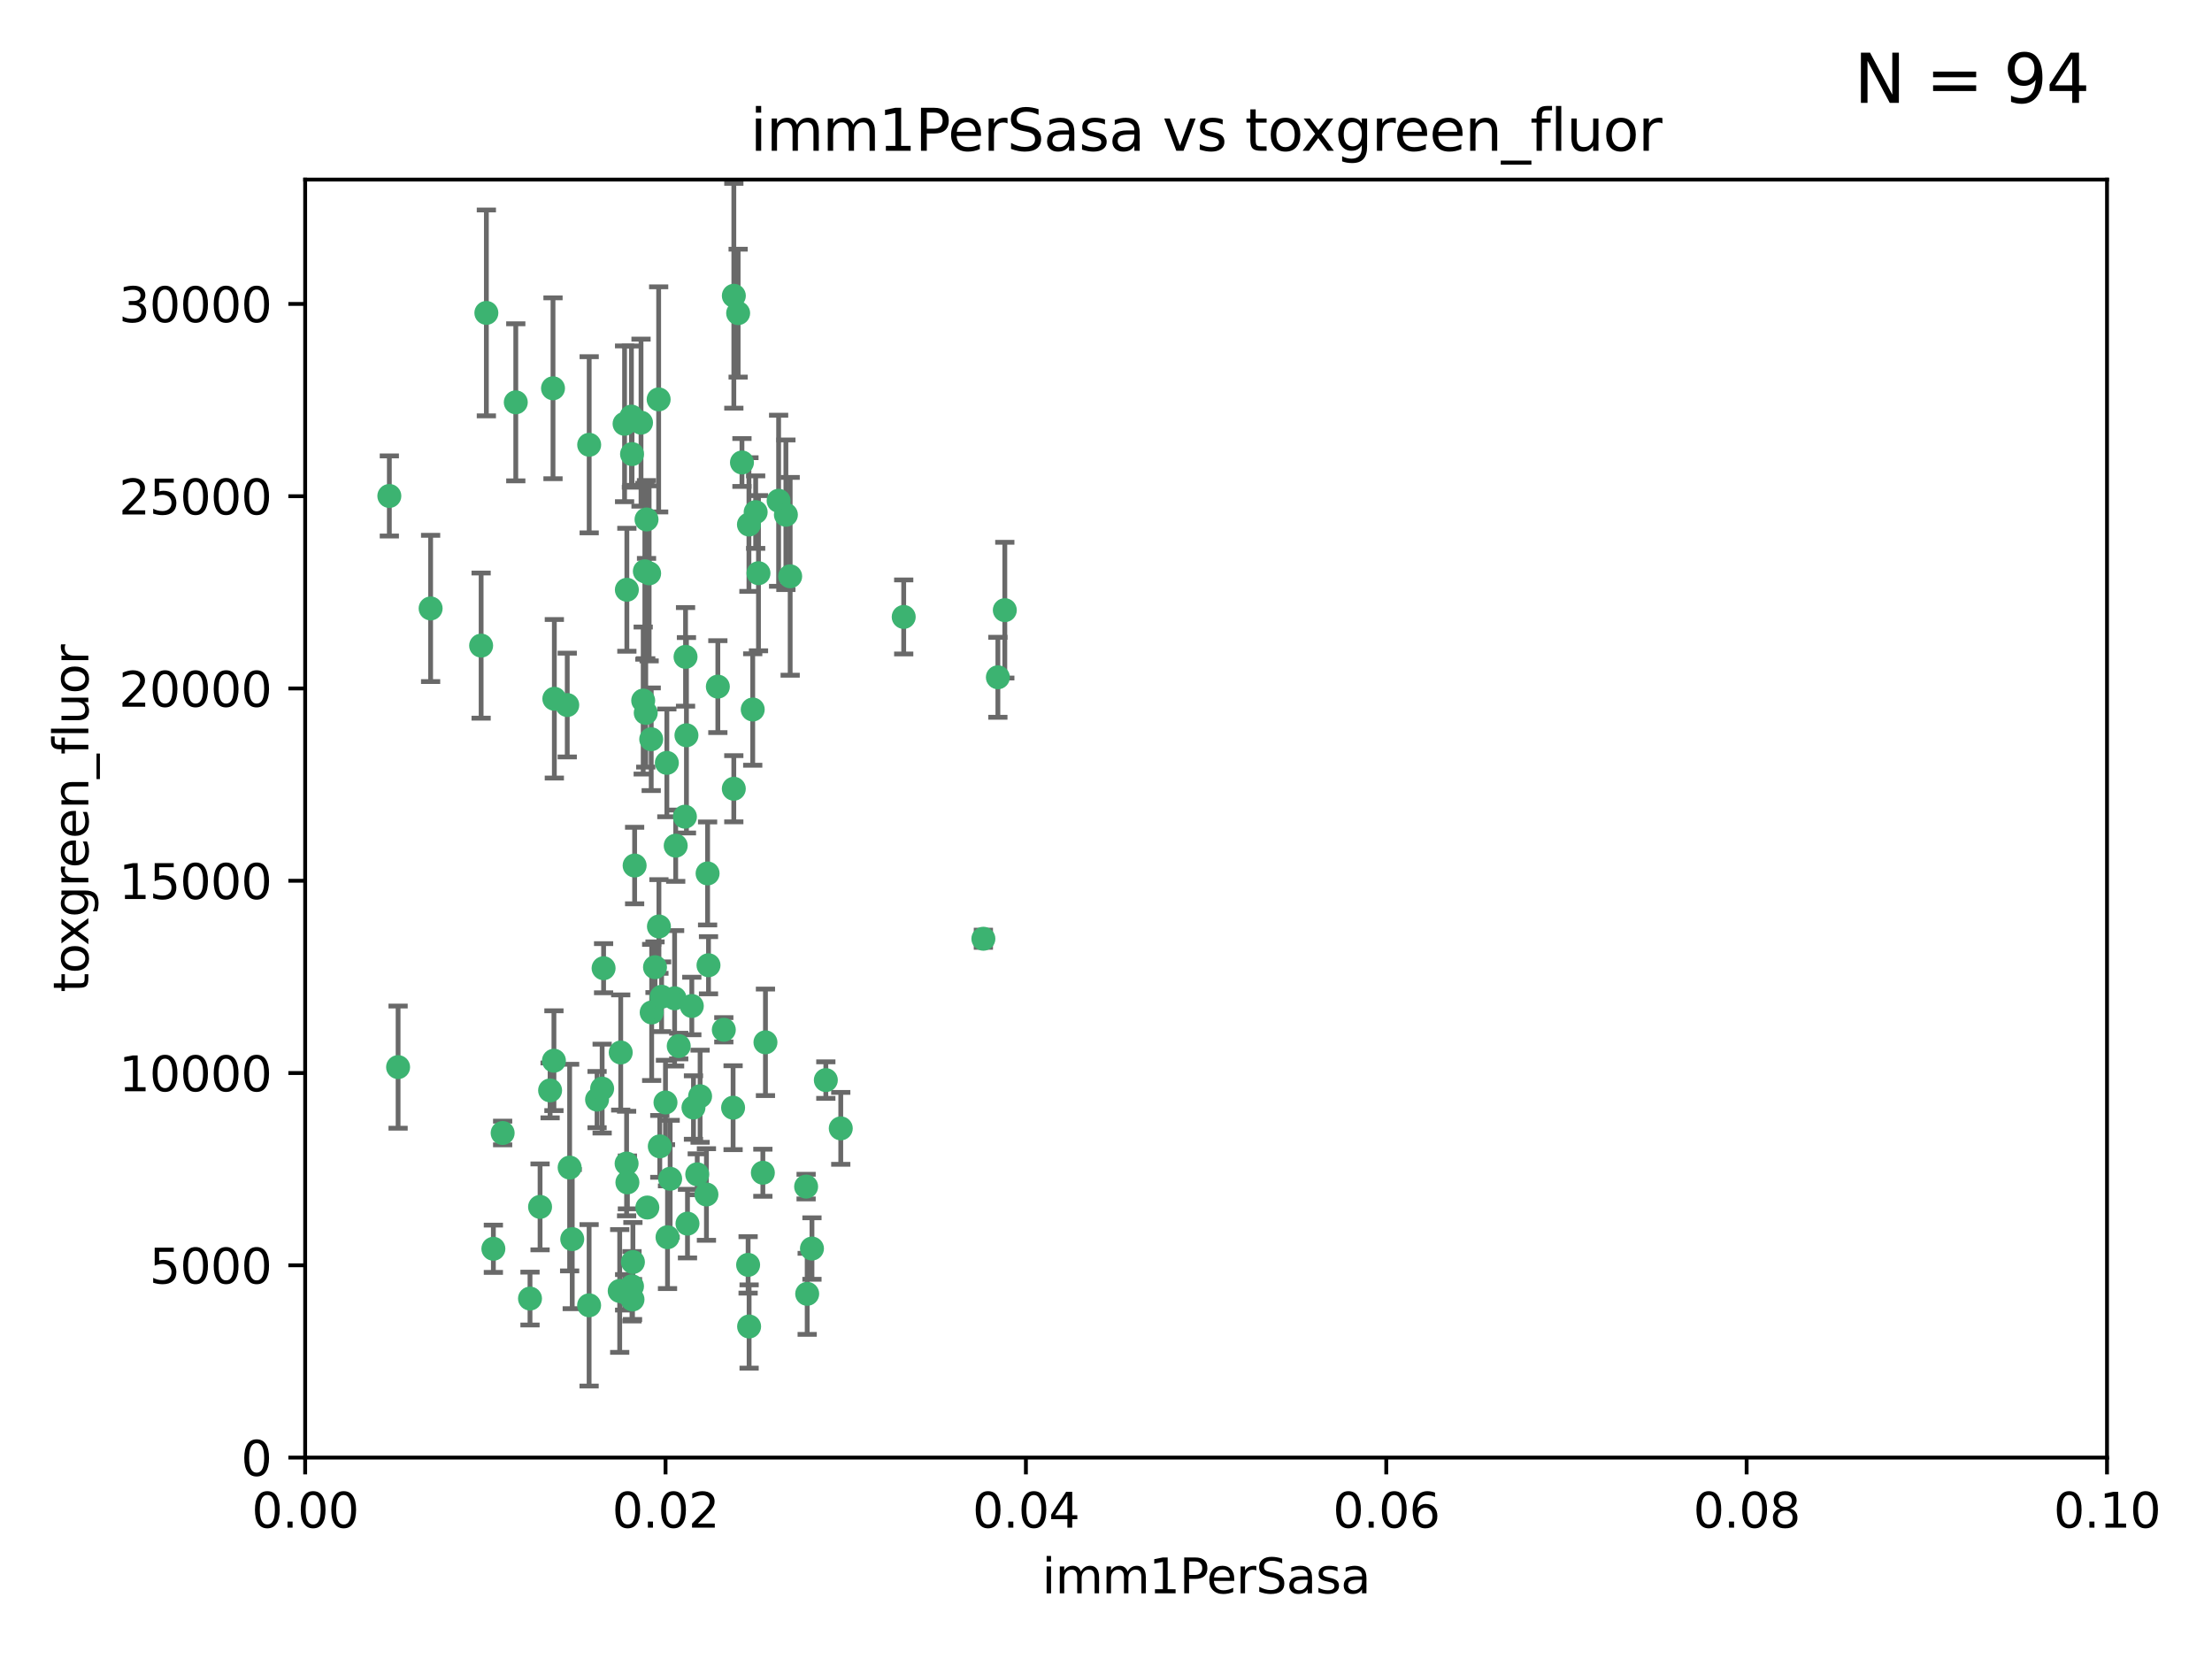 <?xml version="1.0" encoding="utf-8" standalone="no"?>
<!DOCTYPE svg PUBLIC "-//W3C//DTD SVG 1.1//EN"
  "http://www.w3.org/Graphics/SVG/1.1/DTD/svg11.dtd">
<svg xmlns:xlink="http://www.w3.org/1999/xlink" width="460.8pt" height="345.6pt" viewBox="0 0 460.8 345.6" xmlns="http://www.w3.org/2000/svg" version="1.1">
 <defs>
  <style type="text/css">*{stroke-linejoin: round; stroke-linecap: butt}</style>
 </defs>
 <g id="figure_1">
  <g id="patch_1">
   <path d="M 0 345.6 
L 460.8 345.6 
L 460.8 0 
L 0 0 
z
" style="fill: #ffffff"/>
  </g>
  <g id="axes_1">
   <g id="patch_2">
    <path d="M 63.571 303.64 
L 438.93 303.64 
L 438.93 37.411 
L 63.571 37.411 
z
" style="fill: #ffffff"/>
   </g>
   <g id="PathCollection_1">
    <defs>
     <path id="m69242ab551" d="M 0 1.118 
C 0.297 1.118 0.581 1 0.791 0.791 
C 1 0.581 1.118 0.297 1.118 0 
C 1.118 -0.297 1 -0.581 0.791 -0.791 
C 0.581 -1 0.297 -1.118 0 -1.118 
C -0.297 -1.118 -0.581 -1 -0.791 -0.791 
C -1 -0.581 -1.118 -0.297 -1.118 0 
C -1.118 0.297 -1 0.581 -0.791 0.791 
C -0.581 1 -0.297 1.118 0 1.118 
z
" style="stroke: #3cb371"/>
    </defs>
    <g clip-path="url(#pb0ea65a347)">
     <use xlink:href="#m69242ab551" x="81.107" y="103.319" style="fill: #3cb371; stroke: #3cb371"/>
     <use xlink:href="#m69242ab551" x="101.319" y="65.184" style="fill: #3cb371; stroke: #3cb371"/>
     <use xlink:href="#m69242ab551" x="100.227" y="134.491" style="fill: #3cb371; stroke: #3cb371"/>
     <use xlink:href="#m69242ab551" x="89.706" y="126.749" style="fill: #3cb371; stroke: #3cb371"/>
     <use xlink:href="#m69242ab551" x="156.017" y="109.268" style="fill: #3cb371; stroke: #3cb371"/>
     <use xlink:href="#m69242ab551" x="137.211" y="83.201" style="fill: #3cb371; stroke: #3cb371"/>
     <use xlink:href="#m69242ab551" x="169.147" y="260.094" style="fill: #3cb371; stroke: #3cb371"/>
     <use xlink:href="#m69242ab551" x="107.447" y="83.811" style="fill: #3cb371; stroke: #3cb371"/>
     <use xlink:href="#m69242ab551" x="130.11" y="88.286" style="fill: #3cb371; stroke: #3cb371"/>
     <use xlink:href="#m69242ab551" x="149.54" y="143.039" style="fill: #3cb371; stroke: #3cb371"/>
     <use xlink:href="#m69242ab551" x="130.587" y="122.859" style="fill: #3cb371; stroke: #3cb371"/>
     <use xlink:href="#m69242ab551" x="164.607" y="120.054" style="fill: #3cb371; stroke: #3cb371"/>
     <use xlink:href="#m69242ab551" x="134.683" y="108.214" style="fill: #3cb371; stroke: #3cb371"/>
     <use xlink:href="#m69242ab551" x="162.201" y="104.315" style="fill: #3cb371; stroke: #3cb371"/>
     <use xlink:href="#m69242ab551" x="159.458" y="217.134" style="fill: #3cb371; stroke: #3cb371"/>
     <use xlink:href="#m69242ab551" x="152.872" y="61.614" style="fill: #3cb371; stroke: #3cb371"/>
     <use xlink:href="#m69242ab551" x="133.991" y="145.935" style="fill: #3cb371; stroke: #3cb371"/>
     <use xlink:href="#m69242ab551" x="133.537" y="88.045" style="fill: #3cb371; stroke: #3cb371"/>
     <use xlink:href="#m69242ab551" x="115.202" y="80.887" style="fill: #3cb371; stroke: #3cb371"/>
     <use xlink:href="#m69242ab551" x="135.226" y="119.44" style="fill: #3cb371; stroke: #3cb371"/>
     <use xlink:href="#m69242ab551" x="131.665" y="94.593" style="fill: #3cb371; stroke: #3cb371"/>
     <use xlink:href="#m69242ab551" x="157.418" y="106.684" style="fill: #3cb371; stroke: #3cb371"/>
     <use xlink:href="#m69242ab551" x="125.739" y="201.695" style="fill: #3cb371; stroke: #3cb371"/>
     <use xlink:href="#m69242ab551" x="131.536" y="86.787" style="fill: #3cb371; stroke: #3cb371"/>
     <use xlink:href="#m69242ab551" x="147.405" y="181.953" style="fill: #3cb371; stroke: #3cb371"/>
     <use xlink:href="#m69242ab551" x="102.779" y="260.14" style="fill: #3cb371; stroke: #3cb371"/>
     <use xlink:href="#m69242ab551" x="104.711" y="236.024" style="fill: #3cb371; stroke: #3cb371"/>
     <use xlink:href="#m69242ab551" x="118.666" y="243.228" style="fill: #3cb371; stroke: #3cb371"/>
     <use xlink:href="#m69242ab551" x="154.563" y="96.341" style="fill: #3cb371; stroke: #3cb371"/>
     <use xlink:href="#m69242ab551" x="158.007" y="119.409" style="fill: #3cb371; stroke: #3cb371"/>
     <use xlink:href="#m69242ab551" x="153.769" y="65.233" style="fill: #3cb371; stroke: #3cb371"/>
     <use xlink:href="#m69242ab551" x="118.169" y="146.874" style="fill: #3cb371; stroke: #3cb371"/>
     <use xlink:href="#m69242ab551" x="136.451" y="201.487" style="fill: #3cb371; stroke: #3cb371"/>
     <use xlink:href="#m69242ab551" x="130.534" y="242.388" style="fill: #3cb371; stroke: #3cb371"/>
     <use xlink:href="#m69242ab551" x="147.594" y="201.077" style="fill: #3cb371; stroke: #3cb371"/>
     <use xlink:href="#m69242ab551" x="82.93" y="222.299" style="fill: #3cb371; stroke: #3cb371"/>
     <use xlink:href="#m69242ab551" x="143.216" y="254.906" style="fill: #3cb371; stroke: #3cb371"/>
     <use xlink:href="#m69242ab551" x="142.811" y="136.835" style="fill: #3cb371; stroke: #3cb371"/>
     <use xlink:href="#m69242ab551" x="163.716" y="107.234" style="fill: #3cb371; stroke: #3cb371"/>
     <use xlink:href="#m69242ab551" x="138.918" y="158.921" style="fill: #3cb371; stroke: #3cb371"/>
     <use xlink:href="#m69242ab551" x="130.121" y="269.209" style="fill: #3cb371; stroke: #3cb371"/>
     <use xlink:href="#m69242ab551" x="112.506" y="251.417" style="fill: #3cb371; stroke: #3cb371"/>
     <use xlink:href="#m69242ab551" x="207.877" y="141.091" style="fill: #3cb371; stroke: #3cb371"/>
     <use xlink:href="#m69242ab551" x="209.321" y="127.107" style="fill: #3cb371; stroke: #3cb371"/>
     <use xlink:href="#m69242ab551" x="134.851" y="251.547" style="fill: #3cb371; stroke: #3cb371"/>
     <use xlink:href="#m69242ab551" x="119.208" y="258.133" style="fill: #3cb371; stroke: #3cb371"/>
     <use xlink:href="#m69242ab551" x="137.448" y="238.808" style="fill: #3cb371; stroke: #3cb371"/>
     <use xlink:href="#m69242ab551" x="155.845" y="263.497" style="fill: #3cb371; stroke: #3cb371"/>
     <use xlink:href="#m69242ab551" x="140.762" y="176.169" style="fill: #3cb371; stroke: #3cb371"/>
     <use xlink:href="#m69242ab551" x="152.865" y="164.309" style="fill: #3cb371; stroke: #3cb371"/>
     <use xlink:href="#m69242ab551" x="114.597" y="227.152" style="fill: #3cb371; stroke: #3cb371"/>
     <use xlink:href="#m69242ab551" x="137.267" y="193.002" style="fill: #3cb371; stroke: #3cb371"/>
     <use xlink:href="#m69242ab551" x="110.41" y="270.514" style="fill: #3cb371; stroke: #3cb371"/>
     <use xlink:href="#m69242ab551" x="131.656" y="267.951" style="fill: #3cb371; stroke: #3cb371"/>
     <use xlink:href="#m69242ab551" x="131.847" y="262.903" style="fill: #3cb371; stroke: #3cb371"/>
     <use xlink:href="#m69242ab551" x="188.259" y="128.518" style="fill: #3cb371; stroke: #3cb371"/>
     <use xlink:href="#m69242ab551" x="131.762" y="270.703" style="fill: #3cb371; stroke: #3cb371"/>
     <use xlink:href="#m69242ab551" x="129.308" y="219.251" style="fill: #3cb371; stroke: #3cb371"/>
     <use xlink:href="#m69242ab551" x="134.52" y="148.507" style="fill: #3cb371; stroke: #3cb371"/>
     <use xlink:href="#m69242ab551" x="147.163" y="248.836" style="fill: #3cb371; stroke: #3cb371"/>
     <use xlink:href="#m69242ab551" x="142.999" y="153.171" style="fill: #3cb371; stroke: #3cb371"/>
     <use xlink:href="#m69242ab551" x="145.843" y="228.365" style="fill: #3cb371; stroke: #3cb371"/>
     <use xlink:href="#m69242ab551" x="204.855" y="195.558" style="fill: #3cb371; stroke: #3cb371"/>
     <use xlink:href="#m69242ab551" x="141.392" y="217.914" style="fill: #3cb371; stroke: #3cb371"/>
     <use xlink:href="#m69242ab551" x="156.053" y="276.333" style="fill: #3cb371; stroke: #3cb371"/>
     <use xlink:href="#m69242ab551" x="135.757" y="210.91" style="fill: #3cb371; stroke: #3cb371"/>
     <use xlink:href="#m69242ab551" x="150.784" y="214.524" style="fill: #3cb371; stroke: #3cb371"/>
     <use xlink:href="#m69242ab551" x="137.823" y="207.64" style="fill: #3cb371; stroke: #3cb371"/>
     <use xlink:href="#m69242ab551" x="156.807" y="147.801" style="fill: #3cb371; stroke: #3cb371"/>
     <use xlink:href="#m69242ab551" x="144.463" y="230.72" style="fill: #3cb371; stroke: #3cb371"/>
     <use xlink:href="#m69242ab551" x="167.929" y="247.192" style="fill: #3cb371; stroke: #3cb371"/>
     <use xlink:href="#m69242ab551" x="132.205" y="180.307" style="fill: #3cb371; stroke: #3cb371"/>
     <use xlink:href="#m69242ab551" x="152.716" y="230.755" style="fill: #3cb371; stroke: #3cb371"/>
     <use xlink:href="#m69242ab551" x="130.7" y="246.317" style="fill: #3cb371; stroke: #3cb371"/>
     <use xlink:href="#m69242ab551" x="142.68" y="170.133" style="fill: #3cb371; stroke: #3cb371"/>
     <use xlink:href="#m69242ab551" x="122.722" y="271.92" style="fill: #3cb371; stroke: #3cb371"/>
     <use xlink:href="#m69242ab551" x="115.394" y="220.964" style="fill: #3cb371; stroke: #3cb371"/>
     <use xlink:href="#m69242ab551" x="129.096" y="268.93" style="fill: #3cb371; stroke: #3cb371"/>
     <use xlink:href="#m69242ab551" x="144.117" y="209.566" style="fill: #3cb371; stroke: #3cb371"/>
     <use xlink:href="#m69242ab551" x="124.379" y="229.064" style="fill: #3cb371; stroke: #3cb371"/>
     <use xlink:href="#m69242ab551" x="115.48" y="145.567" style="fill: #3cb371; stroke: #3cb371"/>
     <use xlink:href="#m69242ab551" x="122.738" y="92.655" style="fill: #3cb371; stroke: #3cb371"/>
     <use xlink:href="#m69242ab551" x="134.334" y="119.004" style="fill: #3cb371; stroke: #3cb371"/>
     <use xlink:href="#m69242ab551" x="138.633" y="229.667" style="fill: #3cb371; stroke: #3cb371"/>
     <use xlink:href="#m69242ab551" x="139.056" y="257.738" style="fill: #3cb371; stroke: #3cb371"/>
     <use xlink:href="#m69242ab551" x="158.917" y="244.305" style="fill: #3cb371; stroke: #3cb371"/>
     <use xlink:href="#m69242ab551" x="139.605" y="245.561" style="fill: #3cb371; stroke: #3cb371"/>
     <use xlink:href="#m69242ab551" x="145.249" y="244.625" style="fill: #3cb371; stroke: #3cb371"/>
     <use xlink:href="#m69242ab551" x="125.438" y="226.772" style="fill: #3cb371; stroke: #3cb371"/>
     <use xlink:href="#m69242ab551" x="175.147" y="235.058" style="fill: #3cb371; stroke: #3cb371"/>
     <use xlink:href="#m69242ab551" x="168.152" y="269.529" style="fill: #3cb371; stroke: #3cb371"/>
     <use xlink:href="#m69242ab551" x="172.037" y="225.004" style="fill: #3cb371; stroke: #3cb371"/>
     <use xlink:href="#m69242ab551" x="135.66" y="153.996" style="fill: #3cb371; stroke: #3cb371"/>
     <use xlink:href="#m69242ab551" x="140.533" y="207.963" style="fill: #3cb371; stroke: #3cb371"/>
    </g>
   </g>
   <g id="matplotlib.axis_1">
    <g id="xtick_1">
     <g id="line2d_1">
      <defs>
       <path id="m6c96484d96" d="M 0 0 
L 0 3.5 
" style="stroke: #000000; stroke-width: 0.8"/>
      </defs>
      <g>
       <use xlink:href="#m6c96484d96" x="63.571" y="303.64" style="stroke: #000000; stroke-width: 0.8"/>
      </g>
     </g>
     <g id="text_1">
      <!-- 0.00 -->
      <g transform="translate(52.438 318.238)scale(0.1 -0.1)">
       <defs>
        <path id="DejaVuSans-30" d="M 2034 4250 
Q 1547 4250 1301 3770 
Q 1056 3291 1056 2328 
Q 1056 1369 1301 889 
Q 1547 409 2034 409 
Q 2525 409 2770 889 
Q 3016 1369 3016 2328 
Q 3016 3291 2770 3770 
Q 2525 4250 2034 4250 
z
M 2034 4750 
Q 2819 4750 3233 4129 
Q 3647 3509 3647 2328 
Q 3647 1150 3233 529 
Q 2819 -91 2034 -91 
Q 1250 -91 836 529 
Q 422 1150 422 2328 
Q 422 3509 836 4129 
Q 1250 4750 2034 4750 
z
" transform="scale(0.016)"/>
        <path id="DejaVuSans-2e" d="M 684 794 
L 1344 794 
L 1344 0 
L 684 0 
L 684 794 
z
" transform="scale(0.016)"/>
       </defs>
       <use xlink:href="#DejaVuSans-30"/>
       <use xlink:href="#DejaVuSans-2e" x="63.623"/>
       <use xlink:href="#DejaVuSans-30" x="95.41"/>
       <use xlink:href="#DejaVuSans-30" x="159.033"/>
      </g>
     </g>
    </g>
    <g id="xtick_2">
     <g id="line2d_2">
      <g>
       <use xlink:href="#m6c96484d96" x="138.643" y="303.64" style="stroke: #000000; stroke-width: 0.8"/>
      </g>
     </g>
     <g id="text_2">
      <!-- 0.02 -->
      <g transform="translate(127.51 318.238)scale(0.1 -0.1)">
       <defs>
        <path id="DejaVuSans-32" d="M 1228 531 
L 3431 531 
L 3431 0 
L 469 0 
L 469 531 
Q 828 903 1448 1529 
Q 2069 2156 2228 2338 
Q 2531 2678 2651 2914 
Q 2772 3150 2772 3378 
Q 2772 3750 2511 3984 
Q 2250 4219 1831 4219 
Q 1534 4219 1204 4116 
Q 875 4013 500 3803 
L 500 4441 
Q 881 4594 1212 4672 
Q 1544 4750 1819 4750 
Q 2544 4750 2975 4387 
Q 3406 4025 3406 3419 
Q 3406 3131 3298 2873 
Q 3191 2616 2906 2266 
Q 2828 2175 2409 1742 
Q 1991 1309 1228 531 
z
" transform="scale(0.016)"/>
       </defs>
       <use xlink:href="#DejaVuSans-30"/>
       <use xlink:href="#DejaVuSans-2e" x="63.623"/>
       <use xlink:href="#DejaVuSans-30" x="95.41"/>
       <use xlink:href="#DejaVuSans-32" x="159.033"/>
      </g>
     </g>
    </g>
    <g id="xtick_3">
     <g id="line2d_3">
      <g>
       <use xlink:href="#m6c96484d96" x="213.715" y="303.64" style="stroke: #000000; stroke-width: 0.8"/>
      </g>
     </g>
     <g id="text_3">
      <!-- 0.04 -->
      <g transform="translate(202.582 318.238)scale(0.1 -0.1)">
       <defs>
        <path id="DejaVuSans-34" d="M 2419 4116 
L 825 1625 
L 2419 1625 
L 2419 4116 
z
M 2253 4666 
L 3047 4666 
L 3047 1625 
L 3713 1625 
L 3713 1100 
L 3047 1100 
L 3047 0 
L 2419 0 
L 2419 1100 
L 313 1100 
L 313 1709 
L 2253 4666 
z
" transform="scale(0.016)"/>
       </defs>
       <use xlink:href="#DejaVuSans-30"/>
       <use xlink:href="#DejaVuSans-2e" x="63.623"/>
       <use xlink:href="#DejaVuSans-30" x="95.41"/>
       <use xlink:href="#DejaVuSans-34" x="159.033"/>
      </g>
     </g>
    </g>
    <g id="xtick_4">
     <g id="line2d_4">
      <g>
       <use xlink:href="#m6c96484d96" x="288.786" y="303.64" style="stroke: #000000; stroke-width: 0.8"/>
      </g>
     </g>
     <g id="text_4">
      <!-- 0.06 -->
      <g transform="translate(277.654 318.238)scale(0.1 -0.1)">
       <defs>
        <path id="DejaVuSans-36" d="M 2113 2584 
Q 1688 2584 1439 2293 
Q 1191 2003 1191 1497 
Q 1191 994 1439 701 
Q 1688 409 2113 409 
Q 2538 409 2786 701 
Q 3034 994 3034 1497 
Q 3034 2003 2786 2293 
Q 2538 2584 2113 2584 
z
M 3366 4563 
L 3366 3988 
Q 3128 4100 2886 4159 
Q 2644 4219 2406 4219 
Q 1781 4219 1451 3797 
Q 1122 3375 1075 2522 
Q 1259 2794 1537 2939 
Q 1816 3084 2150 3084 
Q 2853 3084 3261 2657 
Q 3669 2231 3669 1497 
Q 3669 778 3244 343 
Q 2819 -91 2113 -91 
Q 1303 -91 875 529 
Q 447 1150 447 2328 
Q 447 3434 972 4092 
Q 1497 4750 2381 4750 
Q 2619 4750 2861 4703 
Q 3103 4656 3366 4563 
z
" transform="scale(0.016)"/>
       </defs>
       <use xlink:href="#DejaVuSans-30"/>
       <use xlink:href="#DejaVuSans-2e" x="63.623"/>
       <use xlink:href="#DejaVuSans-30" x="95.41"/>
       <use xlink:href="#DejaVuSans-36" x="159.033"/>
      </g>
     </g>
    </g>
    <g id="xtick_5">
     <g id="line2d_5">
      <g>
       <use xlink:href="#m6c96484d96" x="363.858" y="303.64" style="stroke: #000000; stroke-width: 0.8"/>
      </g>
     </g>
     <g id="text_5">
      <!-- 0.08 -->
      <g transform="translate(352.725 318.238)scale(0.1 -0.1)">
       <defs>
        <path id="DejaVuSans-38" d="M 2034 2216 
Q 1584 2216 1326 1975 
Q 1069 1734 1069 1313 
Q 1069 891 1326 650 
Q 1584 409 2034 409 
Q 2484 409 2743 651 
Q 3003 894 3003 1313 
Q 3003 1734 2745 1975 
Q 2488 2216 2034 2216 
z
M 1403 2484 
Q 997 2584 770 2862 
Q 544 3141 544 3541 
Q 544 4100 942 4425 
Q 1341 4750 2034 4750 
Q 2731 4750 3128 4425 
Q 3525 4100 3525 3541 
Q 3525 3141 3298 2862 
Q 3072 2584 2669 2484 
Q 3125 2378 3379 2068 
Q 3634 1759 3634 1313 
Q 3634 634 3220 271 
Q 2806 -91 2034 -91 
Q 1263 -91 848 271 
Q 434 634 434 1313 
Q 434 1759 690 2068 
Q 947 2378 1403 2484 
z
M 1172 3481 
Q 1172 3119 1398 2916 
Q 1625 2713 2034 2713 
Q 2441 2713 2670 2916 
Q 2900 3119 2900 3481 
Q 2900 3844 2670 4047 
Q 2441 4250 2034 4250 
Q 1625 4250 1398 4047 
Q 1172 3844 1172 3481 
z
" transform="scale(0.016)"/>
       </defs>
       <use xlink:href="#DejaVuSans-30"/>
       <use xlink:href="#DejaVuSans-2e" x="63.623"/>
       <use xlink:href="#DejaVuSans-30" x="95.41"/>
       <use xlink:href="#DejaVuSans-38" x="159.033"/>
      </g>
     </g>
    </g>
    <g id="xtick_6">
     <g id="line2d_6">
      <g>
       <use xlink:href="#m6c96484d96" x="438.93" y="303.64" style="stroke: #000000; stroke-width: 0.8"/>
      </g>
     </g>
     <g id="text_6">
      <!-- 0.10 -->
      <g transform="translate(427.797 318.238)scale(0.1 -0.1)">
       <defs>
        <path id="DejaVuSans-31" d="M 794 531 
L 1825 531 
L 1825 4091 
L 703 3866 
L 703 4441 
L 1819 4666 
L 2450 4666 
L 2450 531 
L 3481 531 
L 3481 0 
L 794 0 
L 794 531 
z
" transform="scale(0.016)"/>
       </defs>
       <use xlink:href="#DejaVuSans-30"/>
       <use xlink:href="#DejaVuSans-2e" x="63.623"/>
       <use xlink:href="#DejaVuSans-31" x="95.41"/>
       <use xlink:href="#DejaVuSans-30" x="159.033"/>
      </g>
     </g>
    </g>
    <g id="text_7">
     <!-- imm1PerSasa -->
     <g transform="translate(217.067 331.917)scale(0.1 -0.1)">
      <defs>
       <path id="DejaVuSans-69" d="M 603 3500 
L 1178 3500 
L 1178 0 
L 603 0 
L 603 3500 
z
M 603 4863 
L 1178 4863 
L 1178 4134 
L 603 4134 
L 603 4863 
z
" transform="scale(0.016)"/>
       <path id="DejaVuSans-6d" d="M 3328 2828 
Q 3544 3216 3844 3400 
Q 4144 3584 4550 3584 
Q 5097 3584 5394 3201 
Q 5691 2819 5691 2113 
L 5691 0 
L 5113 0 
L 5113 2094 
Q 5113 2597 4934 2840 
Q 4756 3084 4391 3084 
Q 3944 3084 3684 2787 
Q 3425 2491 3425 1978 
L 3425 0 
L 2847 0 
L 2847 2094 
Q 2847 2600 2669 2842 
Q 2491 3084 2119 3084 
Q 1678 3084 1418 2786 
Q 1159 2488 1159 1978 
L 1159 0 
L 581 0 
L 581 3500 
L 1159 3500 
L 1159 2956 
Q 1356 3278 1631 3431 
Q 1906 3584 2284 3584 
Q 2666 3584 2933 3390 
Q 3200 3197 3328 2828 
z
" transform="scale(0.016)"/>
       <path id="DejaVuSans-50" d="M 1259 4147 
L 1259 2394 
L 2053 2394 
Q 2494 2394 2734 2622 
Q 2975 2850 2975 3272 
Q 2975 3691 2734 3919 
Q 2494 4147 2053 4147 
L 1259 4147 
z
M 628 4666 
L 2053 4666 
Q 2838 4666 3239 4311 
Q 3641 3956 3641 3272 
Q 3641 2581 3239 2228 
Q 2838 1875 2053 1875 
L 1259 1875 
L 1259 0 
L 628 0 
L 628 4666 
z
" transform="scale(0.016)"/>
       <path id="DejaVuSans-65" d="M 3597 1894 
L 3597 1613 
L 953 1613 
Q 991 1019 1311 708 
Q 1631 397 2203 397 
Q 2534 397 2845 478 
Q 3156 559 3463 722 
L 3463 178 
Q 3153 47 2828 -22 
Q 2503 -91 2169 -91 
Q 1331 -91 842 396 
Q 353 884 353 1716 
Q 353 2575 817 3079 
Q 1281 3584 2069 3584 
Q 2775 3584 3186 3129 
Q 3597 2675 3597 1894 
z
M 3022 2063 
Q 3016 2534 2758 2815 
Q 2500 3097 2075 3097 
Q 1594 3097 1305 2825 
Q 1016 2553 972 2059 
L 3022 2063 
z
" transform="scale(0.016)"/>
       <path id="DejaVuSans-72" d="M 2631 2963 
Q 2534 3019 2420 3045 
Q 2306 3072 2169 3072 
Q 1681 3072 1420 2755 
Q 1159 2438 1159 1844 
L 1159 0 
L 581 0 
L 581 3500 
L 1159 3500 
L 1159 2956 
Q 1341 3275 1631 3429 
Q 1922 3584 2338 3584 
Q 2397 3584 2469 3576 
Q 2541 3569 2628 3553 
L 2631 2963 
z
" transform="scale(0.016)"/>
       <path id="DejaVuSans-53" d="M 3425 4513 
L 3425 3897 
Q 3066 4069 2747 4153 
Q 2428 4238 2131 4238 
Q 1616 4238 1336 4038 
Q 1056 3838 1056 3469 
Q 1056 3159 1242 3001 
Q 1428 2844 1947 2747 
L 2328 2669 
Q 3034 2534 3370 2195 
Q 3706 1856 3706 1288 
Q 3706 609 3251 259 
Q 2797 -91 1919 -91 
Q 1588 -91 1214 -16 
Q 841 59 441 206 
L 441 856 
Q 825 641 1194 531 
Q 1563 422 1919 422 
Q 2459 422 2753 634 
Q 3047 847 3047 1241 
Q 3047 1584 2836 1778 
Q 2625 1972 2144 2069 
L 1759 2144 
Q 1053 2284 737 2584 
Q 422 2884 422 3419 
Q 422 4038 858 4394 
Q 1294 4750 2059 4750 
Q 2388 4750 2728 4690 
Q 3069 4631 3425 4513 
z
" transform="scale(0.016)"/>
       <path id="DejaVuSans-61" d="M 2194 1759 
Q 1497 1759 1228 1600 
Q 959 1441 959 1056 
Q 959 750 1161 570 
Q 1363 391 1709 391 
Q 2188 391 2477 730 
Q 2766 1069 2766 1631 
L 2766 1759 
L 2194 1759 
z
M 3341 1997 
L 3341 0 
L 2766 0 
L 2766 531 
Q 2569 213 2275 61 
Q 1981 -91 1556 -91 
Q 1019 -91 701 211 
Q 384 513 384 1019 
Q 384 1609 779 1909 
Q 1175 2209 1959 2209 
L 2766 2209 
L 2766 2266 
Q 2766 2663 2505 2880 
Q 2244 3097 1772 3097 
Q 1472 3097 1187 3025 
Q 903 2953 641 2809 
L 641 3341 
Q 956 3463 1253 3523 
Q 1550 3584 1831 3584 
Q 2591 3584 2966 3190 
Q 3341 2797 3341 1997 
z
" transform="scale(0.016)"/>
       <path id="DejaVuSans-73" d="M 2834 3397 
L 2834 2853 
Q 2591 2978 2328 3040 
Q 2066 3103 1784 3103 
Q 1356 3103 1142 2972 
Q 928 2841 928 2578 
Q 928 2378 1081 2264 
Q 1234 2150 1697 2047 
L 1894 2003 
Q 2506 1872 2764 1633 
Q 3022 1394 3022 966 
Q 3022 478 2636 193 
Q 2250 -91 1575 -91 
Q 1294 -91 989 -36 
Q 684 19 347 128 
L 347 722 
Q 666 556 975 473 
Q 1284 391 1588 391 
Q 1994 391 2212 530 
Q 2431 669 2431 922 
Q 2431 1156 2273 1281 
Q 2116 1406 1581 1522 
L 1381 1569 
Q 847 1681 609 1914 
Q 372 2147 372 2553 
Q 372 3047 722 3315 
Q 1072 3584 1716 3584 
Q 2034 3584 2315 3537 
Q 2597 3491 2834 3397 
z
" transform="scale(0.016)"/>
      </defs>
      <use xlink:href="#DejaVuSans-69"/>
      <use xlink:href="#DejaVuSans-6d" x="27.783"/>
      <use xlink:href="#DejaVuSans-6d" x="125.195"/>
      <use xlink:href="#DejaVuSans-31" x="222.607"/>
      <use xlink:href="#DejaVuSans-50" x="286.23"/>
      <use xlink:href="#DejaVuSans-65" x="342.908"/>
      <use xlink:href="#DejaVuSans-72" x="404.432"/>
      <use xlink:href="#DejaVuSans-53" x="445.545"/>
      <use xlink:href="#DejaVuSans-61" x="509.021"/>
      <use xlink:href="#DejaVuSans-73" x="570.301"/>
      <use xlink:href="#DejaVuSans-61" x="622.4"/>
     </g>
    </g>
   </g>
   <g id="matplotlib.axis_2">
    <g id="ytick_1">
     <g id="line2d_7">
      <defs>
       <path id="m38a0ea2019" d="M 0 0 
L -3.5 0 
" style="stroke: #000000; stroke-width: 0.8"/>
      </defs>
      <g>
       <use xlink:href="#m38a0ea2019" x="63.571" y="303.64" style="stroke: #000000; stroke-width: 0.8"/>
      </g>
     </g>
     <g id="text_8">
      <!-- 0 -->
      <g transform="translate(50.209 307.439)scale(0.1 -0.1)">
       <use xlink:href="#DejaVuSans-30"/>
      </g>
     </g>
    </g>
    <g id="ytick_2">
     <g id="line2d_8">
      <g>
       <use xlink:href="#m38a0ea2019" x="63.571" y="263.586" style="stroke: #000000; stroke-width: 0.8"/>
      </g>
     </g>
     <g id="text_9">
      <!-- 5000 -->
      <g transform="translate(31.121 267.385)scale(0.1 -0.1)">
       <defs>
        <path id="DejaVuSans-35" d="M 691 4666 
L 3169 4666 
L 3169 4134 
L 1269 4134 
L 1269 2991 
Q 1406 3038 1543 3061 
Q 1681 3084 1819 3084 
Q 2600 3084 3056 2656 
Q 3513 2228 3513 1497 
Q 3513 744 3044 326 
Q 2575 -91 1722 -91 
Q 1428 -91 1123 -41 
Q 819 9 494 109 
L 494 744 
Q 775 591 1075 516 
Q 1375 441 1709 441 
Q 2250 441 2565 725 
Q 2881 1009 2881 1497 
Q 2881 1984 2565 2268 
Q 2250 2553 1709 2553 
Q 1456 2553 1204 2497 
Q 953 2441 691 2322 
L 691 4666 
z
" transform="scale(0.016)"/>
       </defs>
       <use xlink:href="#DejaVuSans-35"/>
       <use xlink:href="#DejaVuSans-30" x="63.623"/>
       <use xlink:href="#DejaVuSans-30" x="127.246"/>
       <use xlink:href="#DejaVuSans-30" x="190.869"/>
      </g>
     </g>
    </g>
    <g id="ytick_3">
     <g id="line2d_9">
      <g>
       <use xlink:href="#m38a0ea2019" x="63.571" y="223.532" style="stroke: #000000; stroke-width: 0.8"/>
      </g>
     </g>
     <g id="text_10">
      <!-- 10000 -->
      <g transform="translate(24.759 227.331)scale(0.1 -0.1)">
       <use xlink:href="#DejaVuSans-31"/>
       <use xlink:href="#DejaVuSans-30" x="63.623"/>
       <use xlink:href="#DejaVuSans-30" x="127.246"/>
       <use xlink:href="#DejaVuSans-30" x="190.869"/>
       <use xlink:href="#DejaVuSans-30" x="254.492"/>
      </g>
     </g>
    </g>
    <g id="ytick_4">
     <g id="line2d_10">
      <g>
       <use xlink:href="#m38a0ea2019" x="63.571" y="183.478" style="stroke: #000000; stroke-width: 0.8"/>
      </g>
     </g>
     <g id="text_11">
      <!-- 15000 -->
      <g transform="translate(24.759 187.278)scale(0.1 -0.1)">
       <use xlink:href="#DejaVuSans-31"/>
       <use xlink:href="#DejaVuSans-35" x="63.623"/>
       <use xlink:href="#DejaVuSans-30" x="127.246"/>
       <use xlink:href="#DejaVuSans-30" x="190.869"/>
       <use xlink:href="#DejaVuSans-30" x="254.492"/>
      </g>
     </g>
    </g>
    <g id="ytick_5">
     <g id="line2d_11">
      <g>
       <use xlink:href="#m38a0ea2019" x="63.571" y="143.424" style="stroke: #000000; stroke-width: 0.8"/>
      </g>
     </g>
     <g id="text_12">
      <!-- 20000 -->
      <g transform="translate(24.759 147.224)scale(0.1 -0.1)">
       <use xlink:href="#DejaVuSans-32"/>
       <use xlink:href="#DejaVuSans-30" x="63.623"/>
       <use xlink:href="#DejaVuSans-30" x="127.246"/>
       <use xlink:href="#DejaVuSans-30" x="190.869"/>
       <use xlink:href="#DejaVuSans-30" x="254.492"/>
      </g>
     </g>
    </g>
    <g id="ytick_6">
     <g id="line2d_12">
      <g>
       <use xlink:href="#m38a0ea2019" x="63.571" y="103.371" style="stroke: #000000; stroke-width: 0.8"/>
      </g>
     </g>
     <g id="text_13">
      <!-- 25000 -->
      <g transform="translate(24.759 107.17)scale(0.1 -0.1)">
       <use xlink:href="#DejaVuSans-32"/>
       <use xlink:href="#DejaVuSans-35" x="63.623"/>
       <use xlink:href="#DejaVuSans-30" x="127.246"/>
       <use xlink:href="#DejaVuSans-30" x="190.869"/>
       <use xlink:href="#DejaVuSans-30" x="254.492"/>
      </g>
     </g>
    </g>
    <g id="ytick_7">
     <g id="line2d_13">
      <g>
       <use xlink:href="#m38a0ea2019" x="63.571" y="63.317" style="stroke: #000000; stroke-width: 0.8"/>
      </g>
     </g>
     <g id="text_14">
      <!-- 30000 -->
      <g transform="translate(24.759 67.116)scale(0.1 -0.1)">
       <defs>
        <path id="DejaVuSans-33" d="M 2597 2516 
Q 3050 2419 3304 2112 
Q 3559 1806 3559 1356 
Q 3559 666 3084 287 
Q 2609 -91 1734 -91 
Q 1441 -91 1130 -33 
Q 819 25 488 141 
L 488 750 
Q 750 597 1062 519 
Q 1375 441 1716 441 
Q 2309 441 2620 675 
Q 2931 909 2931 1356 
Q 2931 1769 2642 2001 
Q 2353 2234 1838 2234 
L 1294 2234 
L 1294 2753 
L 1863 2753 
Q 2328 2753 2575 2939 
Q 2822 3125 2822 3475 
Q 2822 3834 2567 4026 
Q 2313 4219 1838 4219 
Q 1578 4219 1281 4162 
Q 984 4106 628 3988 
L 628 4550 
Q 988 4650 1302 4700 
Q 1616 4750 1894 4750 
Q 2613 4750 3031 4423 
Q 3450 4097 3450 3541 
Q 3450 3153 3228 2886 
Q 3006 2619 2597 2516 
z
" transform="scale(0.016)"/>
       </defs>
       <use xlink:href="#DejaVuSans-33"/>
       <use xlink:href="#DejaVuSans-30" x="63.623"/>
       <use xlink:href="#DejaVuSans-30" x="127.246"/>
       <use xlink:href="#DejaVuSans-30" x="190.869"/>
       <use xlink:href="#DejaVuSans-30" x="254.492"/>
      </g>
     </g>
    </g>
    <g id="text_15">
     <!-- toxgreen_fluor -->
     <g transform="translate(18.401 206.72)rotate(-90)scale(0.1 -0.1)">
      <defs>
       <path id="DejaVuSans-74" d="M 1172 4494 
L 1172 3500 
L 2356 3500 
L 2356 3053 
L 1172 3053 
L 1172 1153 
Q 1172 725 1289 603 
Q 1406 481 1766 481 
L 2356 481 
L 2356 0 
L 1766 0 
Q 1100 0 847 248 
Q 594 497 594 1153 
L 594 3053 
L 172 3053 
L 172 3500 
L 594 3500 
L 594 4494 
L 1172 4494 
z
" transform="scale(0.016)"/>
       <path id="DejaVuSans-6f" d="M 1959 3097 
Q 1497 3097 1228 2736 
Q 959 2375 959 1747 
Q 959 1119 1226 758 
Q 1494 397 1959 397 
Q 2419 397 2687 759 
Q 2956 1122 2956 1747 
Q 2956 2369 2687 2733 
Q 2419 3097 1959 3097 
z
M 1959 3584 
Q 2709 3584 3137 3096 
Q 3566 2609 3566 1747 
Q 3566 888 3137 398 
Q 2709 -91 1959 -91 
Q 1206 -91 779 398 
Q 353 888 353 1747 
Q 353 2609 779 3096 
Q 1206 3584 1959 3584 
z
" transform="scale(0.016)"/>
       <path id="DejaVuSans-78" d="M 3513 3500 
L 2247 1797 
L 3578 0 
L 2900 0 
L 1881 1375 
L 863 0 
L 184 0 
L 1544 1831 
L 300 3500 
L 978 3500 
L 1906 2253 
L 2834 3500 
L 3513 3500 
z
" transform="scale(0.016)"/>
       <path id="DejaVuSans-67" d="M 2906 1791 
Q 2906 2416 2648 2759 
Q 2391 3103 1925 3103 
Q 1463 3103 1205 2759 
Q 947 2416 947 1791 
Q 947 1169 1205 825 
Q 1463 481 1925 481 
Q 2391 481 2648 825 
Q 2906 1169 2906 1791 
z
M 3481 434 
Q 3481 -459 3084 -895 
Q 2688 -1331 1869 -1331 
Q 1566 -1331 1297 -1286 
Q 1028 -1241 775 -1147 
L 775 -588 
Q 1028 -725 1275 -790 
Q 1522 -856 1778 -856 
Q 2344 -856 2625 -561 
Q 2906 -266 2906 331 
L 2906 616 
Q 2728 306 2450 153 
Q 2172 0 1784 0 
Q 1141 0 747 490 
Q 353 981 353 1791 
Q 353 2603 747 3093 
Q 1141 3584 1784 3584 
Q 2172 3584 2450 3431 
Q 2728 3278 2906 2969 
L 2906 3500 
L 3481 3500 
L 3481 434 
z
" transform="scale(0.016)"/>
       <path id="DejaVuSans-6e" d="M 3513 2113 
L 3513 0 
L 2938 0 
L 2938 2094 
Q 2938 2591 2744 2837 
Q 2550 3084 2163 3084 
Q 1697 3084 1428 2787 
Q 1159 2491 1159 1978 
L 1159 0 
L 581 0 
L 581 3500 
L 1159 3500 
L 1159 2956 
Q 1366 3272 1645 3428 
Q 1925 3584 2291 3584 
Q 2894 3584 3203 3211 
Q 3513 2838 3513 2113 
z
" transform="scale(0.016)"/>
       <path id="DejaVuSans-5f" d="M 3263 -1063 
L 3263 -1509 
L -63 -1509 
L -63 -1063 
L 3263 -1063 
z
" transform="scale(0.016)"/>
       <path id="DejaVuSans-66" d="M 2375 4863 
L 2375 4384 
L 1825 4384 
Q 1516 4384 1395 4259 
Q 1275 4134 1275 3809 
L 1275 3500 
L 2222 3500 
L 2222 3053 
L 1275 3053 
L 1275 0 
L 697 0 
L 697 3053 
L 147 3053 
L 147 3500 
L 697 3500 
L 697 3744 
Q 697 4328 969 4595 
Q 1241 4863 1831 4863 
L 2375 4863 
z
" transform="scale(0.016)"/>
       <path id="DejaVuSans-6c" d="M 603 4863 
L 1178 4863 
L 1178 0 
L 603 0 
L 603 4863 
z
" transform="scale(0.016)"/>
       <path id="DejaVuSans-75" d="M 544 1381 
L 544 3500 
L 1119 3500 
L 1119 1403 
Q 1119 906 1312 657 
Q 1506 409 1894 409 
Q 2359 409 2629 706 
Q 2900 1003 2900 1516 
L 2900 3500 
L 3475 3500 
L 3475 0 
L 2900 0 
L 2900 538 
Q 2691 219 2414 64 
Q 2138 -91 1772 -91 
Q 1169 -91 856 284 
Q 544 659 544 1381 
z
M 1991 3584 
L 1991 3584 
z
" transform="scale(0.016)"/>
      </defs>
      <use xlink:href="#DejaVuSans-74"/>
      <use xlink:href="#DejaVuSans-6f" x="39.209"/>
      <use xlink:href="#DejaVuSans-78" x="97.266"/>
      <use xlink:href="#DejaVuSans-67" x="156.445"/>
      <use xlink:href="#DejaVuSans-72" x="219.922"/>
      <use xlink:href="#DejaVuSans-65" x="258.785"/>
      <use xlink:href="#DejaVuSans-65" x="320.309"/>
      <use xlink:href="#DejaVuSans-6e" x="381.832"/>
      <use xlink:href="#DejaVuSans-5f" x="445.211"/>
      <use xlink:href="#DejaVuSans-66" x="495.211"/>
      <use xlink:href="#DejaVuSans-6c" x="530.416"/>
      <use xlink:href="#DejaVuSans-75" x="558.199"/>
      <use xlink:href="#DejaVuSans-6f" x="621.578"/>
      <use xlink:href="#DejaVuSans-72" x="682.76"/>
     </g>
    </g>
   </g>
   <g id="LineCollection_1">
    <path d="M 81.107 111.662 
L 81.107 94.976 
" clip-path="url(#pb0ea65a347)" style="fill: none; stroke: #696969"/>
    <path d="M 101.319 86.629 
L 101.319 43.739 
" clip-path="url(#pb0ea65a347)" style="fill: none; stroke: #696969"/>
    <path d="M 100.227 149.606 
L 100.227 119.375 
" clip-path="url(#pb0ea65a347)" style="fill: none; stroke: #696969"/>
    <path d="M 89.706 141.983 
L 89.706 111.515 
" clip-path="url(#pb0ea65a347)" style="fill: none; stroke: #696969"/>
    <path d="M 156.017 123.191 
L 156.017 95.346 
" clip-path="url(#pb0ea65a347)" style="fill: none; stroke: #696969"/>
    <path d="M 137.211 106.648 
L 137.211 59.753 
" clip-path="url(#pb0ea65a347)" style="fill: none; stroke: #696969"/>
    <path d="M 169.147 266.497 
L 169.147 253.692 
" clip-path="url(#pb0ea65a347)" style="fill: none; stroke: #696969"/>
    <path d="M 107.447 100.173 
L 107.447 67.45 
" clip-path="url(#pb0ea65a347)" style="fill: none; stroke: #696969"/>
    <path d="M 130.11 104.51 
L 130.11 72.063 
" clip-path="url(#pb0ea65a347)" style="fill: none; stroke: #696969"/>
    <path d="M 149.54 152.61 
L 149.54 133.468 
" clip-path="url(#pb0ea65a347)" style="fill: none; stroke: #696969"/>
    <path d="M 130.587 135.667 
L 130.587 110.051 
" clip-path="url(#pb0ea65a347)" style="fill: none; stroke: #696969"/>
    <path d="M 164.607 140.659 
L 164.607 99.45 
" clip-path="url(#pb0ea65a347)" style="fill: none; stroke: #696969"/>
    <path d="M 134.683 116.326 
L 134.683 100.101 
" clip-path="url(#pb0ea65a347)" style="fill: none; stroke: #696969"/>
    <path d="M 162.201 122.133 
L 162.201 86.497 
" clip-path="url(#pb0ea65a347)" style="fill: none; stroke: #696969"/>
    <path d="M 159.458 228.233 
L 159.458 206.035 
" clip-path="url(#pb0ea65a347)" style="fill: none; stroke: #696969"/>
    <path d="M 152.872 85.029 
L 152.872 38.199 
" clip-path="url(#pb0ea65a347)" style="fill: none; stroke: #696969"/>
    <path d="M 133.991 161.248 
L 133.991 130.622 
" clip-path="url(#pb0ea65a347)" style="fill: none; stroke: #696969"/>
    <path d="M 133.537 105.444 
L 133.537 70.646 
" clip-path="url(#pb0ea65a347)" style="fill: none; stroke: #696969"/>
    <path d="M 115.202 99.727 
L 115.202 62.047 
" clip-path="url(#pb0ea65a347)" style="fill: none; stroke: #696969"/>
    <path d="M 135.226 137.675 
L 135.226 101.206 
" clip-path="url(#pb0ea65a347)" style="fill: none; stroke: #696969"/>
    <path d="M 131.665 101.108 
L 131.665 88.078 
" clip-path="url(#pb0ea65a347)" style="fill: none; stroke: #696969"/>
    <path d="M 157.418 114.235 
L 157.418 99.134 
" clip-path="url(#pb0ea65a347)" style="fill: none; stroke: #696969"/>
    <path d="M 125.739 206.809 
L 125.739 196.58 
" clip-path="url(#pb0ea65a347)" style="fill: none; stroke: #696969"/>
    <path d="M 131.536 101.495 
L 131.536 72.08 
" clip-path="url(#pb0ea65a347)" style="fill: none; stroke: #696969"/>
    <path d="M 147.405 192.683 
L 147.405 171.223 
" clip-path="url(#pb0ea65a347)" style="fill: none; stroke: #696969"/>
    <path d="M 102.779 265.065 
L 102.779 255.214 
" clip-path="url(#pb0ea65a347)" style="fill: none; stroke: #696969"/>
    <path d="M 104.711 238.492 
L 104.711 233.557 
" clip-path="url(#pb0ea65a347)" style="fill: none; stroke: #696969"/>
    <path d="M 118.666 264.748 
L 118.666 221.708 
" clip-path="url(#pb0ea65a347)" style="fill: none; stroke: #696969"/>
    <path d="M 154.563 101.329 
L 154.563 91.353 
" clip-path="url(#pb0ea65a347)" style="fill: none; stroke: #696969"/>
    <path d="M 158.007 135.574 
L 158.007 103.243 
" clip-path="url(#pb0ea65a347)" style="fill: none; stroke: #696969"/>
    <path d="M 153.769 78.556 
L 153.769 51.911 
" clip-path="url(#pb0ea65a347)" style="fill: none; stroke: #696969"/>
    <path d="M 118.169 157.684 
L 118.169 136.065 
" clip-path="url(#pb0ea65a347)" style="fill: none; stroke: #696969"/>
    <path d="M 136.451 206.761 
L 136.451 196.213 
" clip-path="url(#pb0ea65a347)" style="fill: none; stroke: #696969"/>
    <path d="M 130.534 253.279 
L 130.534 231.496 
" clip-path="url(#pb0ea65a347)" style="fill: none; stroke: #696969"/>
    <path d="M 147.594 207.031 
L 147.594 195.122 
" clip-path="url(#pb0ea65a347)" style="fill: none; stroke: #696969"/>
    <path d="M 82.93 235.023 
L 82.93 209.574 
" clip-path="url(#pb0ea65a347)" style="fill: none; stroke: #696969"/>
    <path d="M 143.216 262.048 
L 143.216 247.764 
" clip-path="url(#pb0ea65a347)" style="fill: none; stroke: #696969"/>
    <path d="M 142.811 147.104 
L 142.811 126.566 
" clip-path="url(#pb0ea65a347)" style="fill: none; stroke: #696969"/>
    <path d="M 163.716 122.819 
L 163.716 91.649 
" clip-path="url(#pb0ea65a347)" style="fill: none; stroke: #696969"/>
    <path d="M 138.918 170.147 
L 138.918 147.694 
" clip-path="url(#pb0ea65a347)" style="fill: none; stroke: #696969"/>
    <path d="M 130.121 272.908 
L 130.121 265.511 
" clip-path="url(#pb0ea65a347)" style="fill: none; stroke: #696969"/>
    <path d="M 112.506 260.365 
L 112.506 242.469 
" clip-path="url(#pb0ea65a347)" style="fill: none; stroke: #696969"/>
    <path d="M 207.877 149.421 
L 207.877 132.76 
" clip-path="url(#pb0ea65a347)" style="fill: none; stroke: #696969"/>
    <path d="M 209.321 141.248 
L 209.321 112.967 
" clip-path="url(#pb0ea65a347)" style="fill: none; stroke: #696969"/>
    <path d="M 134.851 252.228 
L 134.851 250.867 
" clip-path="url(#pb0ea65a347)" style="fill: none; stroke: #696969"/>
    <path d="M 119.208 272.621 
L 119.208 243.644 
" clip-path="url(#pb0ea65a347)" style="fill: none; stroke: #696969"/>
    <path d="M 137.448 245.248 
L 137.448 232.369 
" clip-path="url(#pb0ea65a347)" style="fill: none; stroke: #696969"/>
    <path d="M 155.845 269.377 
L 155.845 257.616 
" clip-path="url(#pb0ea65a347)" style="fill: none; stroke: #696969"/>
    <path d="M 140.762 183.597 
L 140.762 168.741 
" clip-path="url(#pb0ea65a347)" style="fill: none; stroke: #696969"/>
    <path d="M 152.865 171.2 
L 152.865 157.418 
" clip-path="url(#pb0ea65a347)" style="fill: none; stroke: #696969"/>
    <path d="M 114.597 232.87 
L 114.597 221.434 
" clip-path="url(#pb0ea65a347)" style="fill: none; stroke: #696969"/>
    <path d="M 137.267 202.754 
L 137.267 183.249 
" clip-path="url(#pb0ea65a347)" style="fill: none; stroke: #696969"/>
    <path d="M 110.41 276.02 
L 110.41 265.008 
" clip-path="url(#pb0ea65a347)" style="fill: none; stroke: #696969"/>
    <path d="M 131.656 275.179 
L 131.656 260.723 
" clip-path="url(#pb0ea65a347)" style="fill: none; stroke: #696969"/>
    <path d="M 131.847 271.133 
L 131.847 254.673 
" clip-path="url(#pb0ea65a347)" style="fill: none; stroke: #696969"/>
    <path d="M 188.259 136.228 
L 188.259 120.808 
" clip-path="url(#pb0ea65a347)" style="fill: none; stroke: #696969"/>
    <path d="M 131.762 274.871 
L 131.762 266.536 
" clip-path="url(#pb0ea65a347)" style="fill: none; stroke: #696969"/>
    <path d="M 129.308 231.246 
L 129.308 207.255 
" clip-path="url(#pb0ea65a347)" style="fill: none; stroke: #696969"/>
    <path d="M 134.52 159.798 
L 134.52 137.216 
" clip-path="url(#pb0ea65a347)" style="fill: none; stroke: #696969"/>
    <path d="M 147.163 258.377 
L 147.163 239.295 
" clip-path="url(#pb0ea65a347)" style="fill: none; stroke: #696969"/>
    <path d="M 142.999 173.526 
L 142.999 132.815 
" clip-path="url(#pb0ea65a347)" style="fill: none; stroke: #696969"/>
    <path d="M 145.843 237.963 
L 145.843 218.767 
" clip-path="url(#pb0ea65a347)" style="fill: none; stroke: #696969"/>
    <path d="M 204.855 197.349 
L 204.855 193.767 
" clip-path="url(#pb0ea65a347)" style="fill: none; stroke: #696969"/>
    <path d="M 141.392 220.584 
L 141.392 215.244 
" clip-path="url(#pb0ea65a347)" style="fill: none; stroke: #696969"/>
    <path d="M 156.053 285.006 
L 156.053 267.659 
" clip-path="url(#pb0ea65a347)" style="fill: none; stroke: #696969"/>
    <path d="M 135.757 225.089 
L 135.757 196.731 
" clip-path="url(#pb0ea65a347)" style="fill: none; stroke: #696969"/>
    <path d="M 150.784 217.059 
L 150.784 211.99 
" clip-path="url(#pb0ea65a347)" style="fill: none; stroke: #696969"/>
    <path d="M 137.823 214.898 
L 137.823 200.382 
" clip-path="url(#pb0ea65a347)" style="fill: none; stroke: #696969"/>
    <path d="M 156.807 159.413 
L 156.807 136.19 
" clip-path="url(#pb0ea65a347)" style="fill: none; stroke: #696969"/>
    <path d="M 144.463 237.332 
L 144.463 224.107 
" clip-path="url(#pb0ea65a347)" style="fill: none; stroke: #696969"/>
    <path d="M 167.929 249.762 
L 167.929 244.622 
" clip-path="url(#pb0ea65a347)" style="fill: none; stroke: #696969"/>
    <path d="M 132.205 188.277 
L 132.205 172.338 
" clip-path="url(#pb0ea65a347)" style="fill: none; stroke: #696969"/>
    <path d="M 152.716 239.495 
L 152.716 222.014 
" clip-path="url(#pb0ea65a347)" style="fill: none; stroke: #696969"/>
    <path d="M 130.7 251.825 
L 130.7 240.809 
" clip-path="url(#pb0ea65a347)" style="fill: none; stroke: #696969"/>
    <path d="M 142.68 170.88 
L 142.68 169.387 
" clip-path="url(#pb0ea65a347)" style="fill: none; stroke: #696969"/>
    <path d="M 122.722 288.737 
L 122.722 255.103 
" clip-path="url(#pb0ea65a347)" style="fill: none; stroke: #696969"/>
    <path d="M 115.394 231.359 
L 115.394 210.569 
" clip-path="url(#pb0ea65a347)" style="fill: none; stroke: #696969"/>
    <path d="M 129.096 281.718 
L 129.096 256.142 
" clip-path="url(#pb0ea65a347)" style="fill: none; stroke: #696969"/>
    <path d="M 144.117 215.557 
L 144.117 203.575 
" clip-path="url(#pb0ea65a347)" style="fill: none; stroke: #696969"/>
    <path d="M 124.379 234.921 
L 124.379 223.207 
" clip-path="url(#pb0ea65a347)" style="fill: none; stroke: #696969"/>
    <path d="M 115.48 162.081 
L 115.48 129.053 
" clip-path="url(#pb0ea65a347)" style="fill: none; stroke: #696969"/>
    <path d="M 122.738 111.003 
L 122.738 74.306 
" clip-path="url(#pb0ea65a347)" style="fill: none; stroke: #696969"/>
    <path d="M 134.334 137.321 
L 134.334 100.688 
" clip-path="url(#pb0ea65a347)" style="fill: none; stroke: #696969"/>
    <path d="M 138.633 238.456 
L 138.633 220.879 
" clip-path="url(#pb0ea65a347)" style="fill: none; stroke: #696969"/>
    <path d="M 139.056 268.432 
L 139.056 247.045 
" clip-path="url(#pb0ea65a347)" style="fill: none; stroke: #696969"/>
    <path d="M 158.917 249.207 
L 158.917 239.402 
" clip-path="url(#pb0ea65a347)" style="fill: none; stroke: #696969"/>
    <path d="M 139.605 257.737 
L 139.605 233.384 
" clip-path="url(#pb0ea65a347)" style="fill: none; stroke: #696969"/>
    <path d="M 145.249 248.883 
L 145.249 240.367 
" clip-path="url(#pb0ea65a347)" style="fill: none; stroke: #696969"/>
    <path d="M 125.438 236.028 
L 125.438 217.516 
" clip-path="url(#pb0ea65a347)" style="fill: none; stroke: #696969"/>
    <path d="M 175.147 242.546 
L 175.147 227.57 
" clip-path="url(#pb0ea65a347)" style="fill: none; stroke: #696969"/>
    <path d="M 168.152 277.972 
L 168.152 261.086 
" clip-path="url(#pb0ea65a347)" style="fill: none; stroke: #696969"/>
    <path d="M 172.037 228.81 
L 172.037 221.198 
" clip-path="url(#pb0ea65a347)" style="fill: none; stroke: #696969"/>
    <path d="M 135.66 164.686 
L 135.66 143.305 
" clip-path="url(#pb0ea65a347)" style="fill: none; stroke: #696969"/>
    <path d="M 140.533 222.067 
L 140.533 193.859 
" clip-path="url(#pb0ea65a347)" style="fill: none; stroke: #696969"/>
   </g>
   <g id="line2d_14">
    <defs>
     <path id="m4595e8418e" d="M 2 0 
L -2 -0 
" style="stroke: #696969"/>
    </defs>
    <g clip-path="url(#pb0ea65a347)">
     <use xlink:href="#m4595e8418e" x="81.107" y="111.662" style="fill: #696969; stroke: #696969"/>
     <use xlink:href="#m4595e8418e" x="101.319" y="86.629" style="fill: #696969; stroke: #696969"/>
     <use xlink:href="#m4595e8418e" x="100.227" y="149.606" style="fill: #696969; stroke: #696969"/>
     <use xlink:href="#m4595e8418e" x="89.706" y="141.983" style="fill: #696969; stroke: #696969"/>
     <use xlink:href="#m4595e8418e" x="156.017" y="123.191" style="fill: #696969; stroke: #696969"/>
     <use xlink:href="#m4595e8418e" x="137.211" y="106.648" style="fill: #696969; stroke: #696969"/>
     <use xlink:href="#m4595e8418e" x="169.147" y="266.497" style="fill: #696969; stroke: #696969"/>
     <use xlink:href="#m4595e8418e" x="107.447" y="100.173" style="fill: #696969; stroke: #696969"/>
     <use xlink:href="#m4595e8418e" x="130.11" y="104.51" style="fill: #696969; stroke: #696969"/>
     <use xlink:href="#m4595e8418e" x="149.54" y="152.61" style="fill: #696969; stroke: #696969"/>
     <use xlink:href="#m4595e8418e" x="130.587" y="135.667" style="fill: #696969; stroke: #696969"/>
     <use xlink:href="#m4595e8418e" x="164.607" y="140.659" style="fill: #696969; stroke: #696969"/>
     <use xlink:href="#m4595e8418e" x="134.683" y="116.326" style="fill: #696969; stroke: #696969"/>
     <use xlink:href="#m4595e8418e" x="162.201" y="122.133" style="fill: #696969; stroke: #696969"/>
     <use xlink:href="#m4595e8418e" x="159.458" y="228.233" style="fill: #696969; stroke: #696969"/>
     <use xlink:href="#m4595e8418e" x="152.872" y="85.029" style="fill: #696969; stroke: #696969"/>
     <use xlink:href="#m4595e8418e" x="133.991" y="161.248" style="fill: #696969; stroke: #696969"/>
     <use xlink:href="#m4595e8418e" x="133.537" y="105.444" style="fill: #696969; stroke: #696969"/>
     <use xlink:href="#m4595e8418e" x="115.202" y="99.727" style="fill: #696969; stroke: #696969"/>
     <use xlink:href="#m4595e8418e" x="135.226" y="137.675" style="fill: #696969; stroke: #696969"/>
     <use xlink:href="#m4595e8418e" x="131.665" y="101.108" style="fill: #696969; stroke: #696969"/>
     <use xlink:href="#m4595e8418e" x="157.418" y="114.235" style="fill: #696969; stroke: #696969"/>
     <use xlink:href="#m4595e8418e" x="125.739" y="206.809" style="fill: #696969; stroke: #696969"/>
     <use xlink:href="#m4595e8418e" x="131.536" y="101.495" style="fill: #696969; stroke: #696969"/>
     <use xlink:href="#m4595e8418e" x="147.405" y="192.683" style="fill: #696969; stroke: #696969"/>
     <use xlink:href="#m4595e8418e" x="102.779" y="265.065" style="fill: #696969; stroke: #696969"/>
     <use xlink:href="#m4595e8418e" x="104.711" y="238.492" style="fill: #696969; stroke: #696969"/>
     <use xlink:href="#m4595e8418e" x="118.666" y="264.748" style="fill: #696969; stroke: #696969"/>
     <use xlink:href="#m4595e8418e" x="154.563" y="101.329" style="fill: #696969; stroke: #696969"/>
     <use xlink:href="#m4595e8418e" x="158.007" y="135.574" style="fill: #696969; stroke: #696969"/>
     <use xlink:href="#m4595e8418e" x="153.769" y="78.556" style="fill: #696969; stroke: #696969"/>
     <use xlink:href="#m4595e8418e" x="118.169" y="157.684" style="fill: #696969; stroke: #696969"/>
     <use xlink:href="#m4595e8418e" x="136.451" y="206.761" style="fill: #696969; stroke: #696969"/>
     <use xlink:href="#m4595e8418e" x="130.534" y="253.279" style="fill: #696969; stroke: #696969"/>
     <use xlink:href="#m4595e8418e" x="147.594" y="207.031" style="fill: #696969; stroke: #696969"/>
     <use xlink:href="#m4595e8418e" x="82.93" y="235.023" style="fill: #696969; stroke: #696969"/>
     <use xlink:href="#m4595e8418e" x="143.216" y="262.048" style="fill: #696969; stroke: #696969"/>
     <use xlink:href="#m4595e8418e" x="142.811" y="147.104" style="fill: #696969; stroke: #696969"/>
     <use xlink:href="#m4595e8418e" x="163.716" y="122.819" style="fill: #696969; stroke: #696969"/>
     <use xlink:href="#m4595e8418e" x="138.918" y="170.147" style="fill: #696969; stroke: #696969"/>
     <use xlink:href="#m4595e8418e" x="130.121" y="272.908" style="fill: #696969; stroke: #696969"/>
     <use xlink:href="#m4595e8418e" x="112.506" y="260.365" style="fill: #696969; stroke: #696969"/>
     <use xlink:href="#m4595e8418e" x="207.877" y="149.421" style="fill: #696969; stroke: #696969"/>
     <use xlink:href="#m4595e8418e" x="209.321" y="141.248" style="fill: #696969; stroke: #696969"/>
     <use xlink:href="#m4595e8418e" x="134.851" y="252.228" style="fill: #696969; stroke: #696969"/>
     <use xlink:href="#m4595e8418e" x="119.208" y="272.621" style="fill: #696969; stroke: #696969"/>
     <use xlink:href="#m4595e8418e" x="137.448" y="245.248" style="fill: #696969; stroke: #696969"/>
     <use xlink:href="#m4595e8418e" x="155.845" y="269.377" style="fill: #696969; stroke: #696969"/>
     <use xlink:href="#m4595e8418e" x="140.762" y="183.597" style="fill: #696969; stroke: #696969"/>
     <use xlink:href="#m4595e8418e" x="152.865" y="171.2" style="fill: #696969; stroke: #696969"/>
     <use xlink:href="#m4595e8418e" x="114.597" y="232.87" style="fill: #696969; stroke: #696969"/>
     <use xlink:href="#m4595e8418e" x="137.267" y="202.754" style="fill: #696969; stroke: #696969"/>
     <use xlink:href="#m4595e8418e" x="110.41" y="276.02" style="fill: #696969; stroke: #696969"/>
     <use xlink:href="#m4595e8418e" x="131.656" y="275.179" style="fill: #696969; stroke: #696969"/>
     <use xlink:href="#m4595e8418e" x="131.847" y="271.133" style="fill: #696969; stroke: #696969"/>
     <use xlink:href="#m4595e8418e" x="188.259" y="136.228" style="fill: #696969; stroke: #696969"/>
     <use xlink:href="#m4595e8418e" x="131.762" y="274.871" style="fill: #696969; stroke: #696969"/>
     <use xlink:href="#m4595e8418e" x="129.308" y="231.246" style="fill: #696969; stroke: #696969"/>
     <use xlink:href="#m4595e8418e" x="134.52" y="159.798" style="fill: #696969; stroke: #696969"/>
     <use xlink:href="#m4595e8418e" x="147.163" y="258.377" style="fill: #696969; stroke: #696969"/>
     <use xlink:href="#m4595e8418e" x="142.999" y="173.526" style="fill: #696969; stroke: #696969"/>
     <use xlink:href="#m4595e8418e" x="145.843" y="237.963" style="fill: #696969; stroke: #696969"/>
     <use xlink:href="#m4595e8418e" x="204.855" y="197.349" style="fill: #696969; stroke: #696969"/>
     <use xlink:href="#m4595e8418e" x="141.392" y="220.584" style="fill: #696969; stroke: #696969"/>
     <use xlink:href="#m4595e8418e" x="156.053" y="285.006" style="fill: #696969; stroke: #696969"/>
     <use xlink:href="#m4595e8418e" x="135.757" y="225.089" style="fill: #696969; stroke: #696969"/>
     <use xlink:href="#m4595e8418e" x="150.784" y="217.059" style="fill: #696969; stroke: #696969"/>
     <use xlink:href="#m4595e8418e" x="137.823" y="214.898" style="fill: #696969; stroke: #696969"/>
     <use xlink:href="#m4595e8418e" x="156.807" y="159.413" style="fill: #696969; stroke: #696969"/>
     <use xlink:href="#m4595e8418e" x="144.463" y="237.332" style="fill: #696969; stroke: #696969"/>
     <use xlink:href="#m4595e8418e" x="167.929" y="249.762" style="fill: #696969; stroke: #696969"/>
     <use xlink:href="#m4595e8418e" x="132.205" y="188.277" style="fill: #696969; stroke: #696969"/>
     <use xlink:href="#m4595e8418e" x="152.716" y="239.495" style="fill: #696969; stroke: #696969"/>
     <use xlink:href="#m4595e8418e" x="130.7" y="251.825" style="fill: #696969; stroke: #696969"/>
     <use xlink:href="#m4595e8418e" x="142.68" y="170.88" style="fill: #696969; stroke: #696969"/>
     <use xlink:href="#m4595e8418e" x="122.722" y="288.737" style="fill: #696969; stroke: #696969"/>
     <use xlink:href="#m4595e8418e" x="115.394" y="231.359" style="fill: #696969; stroke: #696969"/>
     <use xlink:href="#m4595e8418e" x="129.096" y="281.718" style="fill: #696969; stroke: #696969"/>
     <use xlink:href="#m4595e8418e" x="144.117" y="215.557" style="fill: #696969; stroke: #696969"/>
     <use xlink:href="#m4595e8418e" x="124.379" y="234.921" style="fill: #696969; stroke: #696969"/>
     <use xlink:href="#m4595e8418e" x="115.48" y="162.081" style="fill: #696969; stroke: #696969"/>
     <use xlink:href="#m4595e8418e" x="122.738" y="111.003" style="fill: #696969; stroke: #696969"/>
     <use xlink:href="#m4595e8418e" x="134.334" y="137.321" style="fill: #696969; stroke: #696969"/>
     <use xlink:href="#m4595e8418e" x="138.633" y="238.456" style="fill: #696969; stroke: #696969"/>
     <use xlink:href="#m4595e8418e" x="139.056" y="268.432" style="fill: #696969; stroke: #696969"/>
     <use xlink:href="#m4595e8418e" x="158.917" y="249.207" style="fill: #696969; stroke: #696969"/>
     <use xlink:href="#m4595e8418e" x="139.605" y="257.737" style="fill: #696969; stroke: #696969"/>
     <use xlink:href="#m4595e8418e" x="145.249" y="248.883" style="fill: #696969; stroke: #696969"/>
     <use xlink:href="#m4595e8418e" x="125.438" y="236.028" style="fill: #696969; stroke: #696969"/>
     <use xlink:href="#m4595e8418e" x="175.147" y="242.546" style="fill: #696969; stroke: #696969"/>
     <use xlink:href="#m4595e8418e" x="168.152" y="277.972" style="fill: #696969; stroke: #696969"/>
     <use xlink:href="#m4595e8418e" x="172.037" y="228.81" style="fill: #696969; stroke: #696969"/>
     <use xlink:href="#m4595e8418e" x="135.66" y="164.686" style="fill: #696969; stroke: #696969"/>
     <use xlink:href="#m4595e8418e" x="140.533" y="222.067" style="fill: #696969; stroke: #696969"/>
    </g>
   </g>
   <g id="line2d_15">
    <g clip-path="url(#pb0ea65a347)">
     <use xlink:href="#m4595e8418e" x="81.107" y="94.976" style="fill: #696969; stroke: #696969"/>
     <use xlink:href="#m4595e8418e" x="101.319" y="43.739" style="fill: #696969; stroke: #696969"/>
     <use xlink:href="#m4595e8418e" x="100.227" y="119.375" style="fill: #696969; stroke: #696969"/>
     <use xlink:href="#m4595e8418e" x="89.706" y="111.515" style="fill: #696969; stroke: #696969"/>
     <use xlink:href="#m4595e8418e" x="156.017" y="95.346" style="fill: #696969; stroke: #696969"/>
     <use xlink:href="#m4595e8418e" x="137.211" y="59.753" style="fill: #696969; stroke: #696969"/>
     <use xlink:href="#m4595e8418e" x="169.147" y="253.692" style="fill: #696969; stroke: #696969"/>
     <use xlink:href="#m4595e8418e" x="107.447" y="67.45" style="fill: #696969; stroke: #696969"/>
     <use xlink:href="#m4595e8418e" x="130.11" y="72.063" style="fill: #696969; stroke: #696969"/>
     <use xlink:href="#m4595e8418e" x="149.54" y="133.468" style="fill: #696969; stroke: #696969"/>
     <use xlink:href="#m4595e8418e" x="130.587" y="110.051" style="fill: #696969; stroke: #696969"/>
     <use xlink:href="#m4595e8418e" x="164.607" y="99.45" style="fill: #696969; stroke: #696969"/>
     <use xlink:href="#m4595e8418e" x="134.683" y="100.101" style="fill: #696969; stroke: #696969"/>
     <use xlink:href="#m4595e8418e" x="162.201" y="86.497" style="fill: #696969; stroke: #696969"/>
     <use xlink:href="#m4595e8418e" x="159.458" y="206.035" style="fill: #696969; stroke: #696969"/>
     <use xlink:href="#m4595e8418e" x="152.872" y="38.199" style="fill: #696969; stroke: #696969"/>
     <use xlink:href="#m4595e8418e" x="133.991" y="130.622" style="fill: #696969; stroke: #696969"/>
     <use xlink:href="#m4595e8418e" x="133.537" y="70.646" style="fill: #696969; stroke: #696969"/>
     <use xlink:href="#m4595e8418e" x="115.202" y="62.047" style="fill: #696969; stroke: #696969"/>
     <use xlink:href="#m4595e8418e" x="135.226" y="101.206" style="fill: #696969; stroke: #696969"/>
     <use xlink:href="#m4595e8418e" x="131.665" y="88.078" style="fill: #696969; stroke: #696969"/>
     <use xlink:href="#m4595e8418e" x="157.418" y="99.134" style="fill: #696969; stroke: #696969"/>
     <use xlink:href="#m4595e8418e" x="125.739" y="196.58" style="fill: #696969; stroke: #696969"/>
     <use xlink:href="#m4595e8418e" x="131.536" y="72.08" style="fill: #696969; stroke: #696969"/>
     <use xlink:href="#m4595e8418e" x="147.405" y="171.223" style="fill: #696969; stroke: #696969"/>
     <use xlink:href="#m4595e8418e" x="102.779" y="255.214" style="fill: #696969; stroke: #696969"/>
     <use xlink:href="#m4595e8418e" x="104.711" y="233.557" style="fill: #696969; stroke: #696969"/>
     <use xlink:href="#m4595e8418e" x="118.666" y="221.708" style="fill: #696969; stroke: #696969"/>
     <use xlink:href="#m4595e8418e" x="154.563" y="91.353" style="fill: #696969; stroke: #696969"/>
     <use xlink:href="#m4595e8418e" x="158.007" y="103.243" style="fill: #696969; stroke: #696969"/>
     <use xlink:href="#m4595e8418e" x="153.769" y="51.911" style="fill: #696969; stroke: #696969"/>
     <use xlink:href="#m4595e8418e" x="118.169" y="136.065" style="fill: #696969; stroke: #696969"/>
     <use xlink:href="#m4595e8418e" x="136.451" y="196.213" style="fill: #696969; stroke: #696969"/>
     <use xlink:href="#m4595e8418e" x="130.534" y="231.496" style="fill: #696969; stroke: #696969"/>
     <use xlink:href="#m4595e8418e" x="147.594" y="195.122" style="fill: #696969; stroke: #696969"/>
     <use xlink:href="#m4595e8418e" x="82.93" y="209.574" style="fill: #696969; stroke: #696969"/>
     <use xlink:href="#m4595e8418e" x="143.216" y="247.764" style="fill: #696969; stroke: #696969"/>
     <use xlink:href="#m4595e8418e" x="142.811" y="126.566" style="fill: #696969; stroke: #696969"/>
     <use xlink:href="#m4595e8418e" x="163.716" y="91.649" style="fill: #696969; stroke: #696969"/>
     <use xlink:href="#m4595e8418e" x="138.918" y="147.694" style="fill: #696969; stroke: #696969"/>
     <use xlink:href="#m4595e8418e" x="130.121" y="265.511" style="fill: #696969; stroke: #696969"/>
     <use xlink:href="#m4595e8418e" x="112.506" y="242.469" style="fill: #696969; stroke: #696969"/>
     <use xlink:href="#m4595e8418e" x="207.877" y="132.76" style="fill: #696969; stroke: #696969"/>
     <use xlink:href="#m4595e8418e" x="209.321" y="112.967" style="fill: #696969; stroke: #696969"/>
     <use xlink:href="#m4595e8418e" x="134.851" y="250.867" style="fill: #696969; stroke: #696969"/>
     <use xlink:href="#m4595e8418e" x="119.208" y="243.644" style="fill: #696969; stroke: #696969"/>
     <use xlink:href="#m4595e8418e" x="137.448" y="232.369" style="fill: #696969; stroke: #696969"/>
     <use xlink:href="#m4595e8418e" x="155.845" y="257.616" style="fill: #696969; stroke: #696969"/>
     <use xlink:href="#m4595e8418e" x="140.762" y="168.741" style="fill: #696969; stroke: #696969"/>
     <use xlink:href="#m4595e8418e" x="152.865" y="157.418" style="fill: #696969; stroke: #696969"/>
     <use xlink:href="#m4595e8418e" x="114.597" y="221.434" style="fill: #696969; stroke: #696969"/>
     <use xlink:href="#m4595e8418e" x="137.267" y="183.249" style="fill: #696969; stroke: #696969"/>
     <use xlink:href="#m4595e8418e" x="110.41" y="265.008" style="fill: #696969; stroke: #696969"/>
     <use xlink:href="#m4595e8418e" x="131.656" y="260.723" style="fill: #696969; stroke: #696969"/>
     <use xlink:href="#m4595e8418e" x="131.847" y="254.673" style="fill: #696969; stroke: #696969"/>
     <use xlink:href="#m4595e8418e" x="188.259" y="120.808" style="fill: #696969; stroke: #696969"/>
     <use xlink:href="#m4595e8418e" x="131.762" y="266.536" style="fill: #696969; stroke: #696969"/>
     <use xlink:href="#m4595e8418e" x="129.308" y="207.255" style="fill: #696969; stroke: #696969"/>
     <use xlink:href="#m4595e8418e" x="134.52" y="137.216" style="fill: #696969; stroke: #696969"/>
     <use xlink:href="#m4595e8418e" x="147.163" y="239.295" style="fill: #696969; stroke: #696969"/>
     <use xlink:href="#m4595e8418e" x="142.999" y="132.815" style="fill: #696969; stroke: #696969"/>
     <use xlink:href="#m4595e8418e" x="145.843" y="218.767" style="fill: #696969; stroke: #696969"/>
     <use xlink:href="#m4595e8418e" x="204.855" y="193.767" style="fill: #696969; stroke: #696969"/>
     <use xlink:href="#m4595e8418e" x="141.392" y="215.244" style="fill: #696969; stroke: #696969"/>
     <use xlink:href="#m4595e8418e" x="156.053" y="267.659" style="fill: #696969; stroke: #696969"/>
     <use xlink:href="#m4595e8418e" x="135.757" y="196.731" style="fill: #696969; stroke: #696969"/>
     <use xlink:href="#m4595e8418e" x="150.784" y="211.99" style="fill: #696969; stroke: #696969"/>
     <use xlink:href="#m4595e8418e" x="137.823" y="200.382" style="fill: #696969; stroke: #696969"/>
     <use xlink:href="#m4595e8418e" x="156.807" y="136.19" style="fill: #696969; stroke: #696969"/>
     <use xlink:href="#m4595e8418e" x="144.463" y="224.107" style="fill: #696969; stroke: #696969"/>
     <use xlink:href="#m4595e8418e" x="167.929" y="244.622" style="fill: #696969; stroke: #696969"/>
     <use xlink:href="#m4595e8418e" x="132.205" y="172.338" style="fill: #696969; stroke: #696969"/>
     <use xlink:href="#m4595e8418e" x="152.716" y="222.014" style="fill: #696969; stroke: #696969"/>
     <use xlink:href="#m4595e8418e" x="130.7" y="240.809" style="fill: #696969; stroke: #696969"/>
     <use xlink:href="#m4595e8418e" x="142.68" y="169.387" style="fill: #696969; stroke: #696969"/>
     <use xlink:href="#m4595e8418e" x="122.722" y="255.103" style="fill: #696969; stroke: #696969"/>
     <use xlink:href="#m4595e8418e" x="115.394" y="210.569" style="fill: #696969; stroke: #696969"/>
     <use xlink:href="#m4595e8418e" x="129.096" y="256.142" style="fill: #696969; stroke: #696969"/>
     <use xlink:href="#m4595e8418e" x="144.117" y="203.575" style="fill: #696969; stroke: #696969"/>
     <use xlink:href="#m4595e8418e" x="124.379" y="223.207" style="fill: #696969; stroke: #696969"/>
     <use xlink:href="#m4595e8418e" x="115.48" y="129.053" style="fill: #696969; stroke: #696969"/>
     <use xlink:href="#m4595e8418e" x="122.738" y="74.306" style="fill: #696969; stroke: #696969"/>
     <use xlink:href="#m4595e8418e" x="134.334" y="100.688" style="fill: #696969; stroke: #696969"/>
     <use xlink:href="#m4595e8418e" x="138.633" y="220.879" style="fill: #696969; stroke: #696969"/>
     <use xlink:href="#m4595e8418e" x="139.056" y="247.045" style="fill: #696969; stroke: #696969"/>
     <use xlink:href="#m4595e8418e" x="158.917" y="239.402" style="fill: #696969; stroke: #696969"/>
     <use xlink:href="#m4595e8418e" x="139.605" y="233.384" style="fill: #696969; stroke: #696969"/>
     <use xlink:href="#m4595e8418e" x="145.249" y="240.367" style="fill: #696969; stroke: #696969"/>
     <use xlink:href="#m4595e8418e" x="125.438" y="217.516" style="fill: #696969; stroke: #696969"/>
     <use xlink:href="#m4595e8418e" x="175.147" y="227.57" style="fill: #696969; stroke: #696969"/>
     <use xlink:href="#m4595e8418e" x="168.152" y="261.086" style="fill: #696969; stroke: #696969"/>
     <use xlink:href="#m4595e8418e" x="172.037" y="221.198" style="fill: #696969; stroke: #696969"/>
     <use xlink:href="#m4595e8418e" x="135.66" y="143.305" style="fill: #696969; stroke: #696969"/>
     <use xlink:href="#m4595e8418e" x="140.533" y="193.859" style="fill: #696969; stroke: #696969"/>
    </g>
   </g>
   <g id="line2d_16">
    <defs>
     <path id="mc51f367cd2" d="M 0 2 
C 0.53 2 1.039 1.789 1.414 1.414 
C 1.789 1.039 2 0.53 2 0 
C 2 -0.53 1.789 -1.039 1.414 -1.414 
C 1.039 -1.789 0.53 -2 0 -2 
C -0.53 -2 -1.039 -1.789 -1.414 -1.414 
C -1.789 -1.039 -2 -0.53 -2 0 
C -2 0.53 -1.789 1.039 -1.414 1.414 
C -1.039 1.789 -0.53 2 0 2 
z
" style="stroke: #3cb371"/>
    </defs>
    <g clip-path="url(#pb0ea65a347)">
     <use xlink:href="#mc51f367cd2" x="81.107" y="103.319" style="fill: #3cb371; stroke: #3cb371"/>
     <use xlink:href="#mc51f367cd2" x="101.319" y="65.184" style="fill: #3cb371; stroke: #3cb371"/>
     <use xlink:href="#mc51f367cd2" x="100.227" y="134.491" style="fill: #3cb371; stroke: #3cb371"/>
     <use xlink:href="#mc51f367cd2" x="89.706" y="126.749" style="fill: #3cb371; stroke: #3cb371"/>
     <use xlink:href="#mc51f367cd2" x="156.017" y="109.268" style="fill: #3cb371; stroke: #3cb371"/>
     <use xlink:href="#mc51f367cd2" x="137.211" y="83.201" style="fill: #3cb371; stroke: #3cb371"/>
     <use xlink:href="#mc51f367cd2" x="169.147" y="260.094" style="fill: #3cb371; stroke: #3cb371"/>
     <use xlink:href="#mc51f367cd2" x="107.447" y="83.811" style="fill: #3cb371; stroke: #3cb371"/>
     <use xlink:href="#mc51f367cd2" x="130.11" y="88.286" style="fill: #3cb371; stroke: #3cb371"/>
     <use xlink:href="#mc51f367cd2" x="149.54" y="143.039" style="fill: #3cb371; stroke: #3cb371"/>
     <use xlink:href="#mc51f367cd2" x="130.587" y="122.859" style="fill: #3cb371; stroke: #3cb371"/>
     <use xlink:href="#mc51f367cd2" x="164.607" y="120.054" style="fill: #3cb371; stroke: #3cb371"/>
     <use xlink:href="#mc51f367cd2" x="134.683" y="108.214" style="fill: #3cb371; stroke: #3cb371"/>
     <use xlink:href="#mc51f367cd2" x="162.201" y="104.315" style="fill: #3cb371; stroke: #3cb371"/>
     <use xlink:href="#mc51f367cd2" x="159.458" y="217.134" style="fill: #3cb371; stroke: #3cb371"/>
     <use xlink:href="#mc51f367cd2" x="152.872" y="61.614" style="fill: #3cb371; stroke: #3cb371"/>
     <use xlink:href="#mc51f367cd2" x="133.991" y="145.935" style="fill: #3cb371; stroke: #3cb371"/>
     <use xlink:href="#mc51f367cd2" x="133.537" y="88.045" style="fill: #3cb371; stroke: #3cb371"/>
     <use xlink:href="#mc51f367cd2" x="115.202" y="80.887" style="fill: #3cb371; stroke: #3cb371"/>
     <use xlink:href="#mc51f367cd2" x="135.226" y="119.44" style="fill: #3cb371; stroke: #3cb371"/>
     <use xlink:href="#mc51f367cd2" x="131.665" y="94.593" style="fill: #3cb371; stroke: #3cb371"/>
     <use xlink:href="#mc51f367cd2" x="157.418" y="106.684" style="fill: #3cb371; stroke: #3cb371"/>
     <use xlink:href="#mc51f367cd2" x="125.739" y="201.695" style="fill: #3cb371; stroke: #3cb371"/>
     <use xlink:href="#mc51f367cd2" x="131.536" y="86.787" style="fill: #3cb371; stroke: #3cb371"/>
     <use xlink:href="#mc51f367cd2" x="147.405" y="181.953" style="fill: #3cb371; stroke: #3cb371"/>
     <use xlink:href="#mc51f367cd2" x="102.779" y="260.14" style="fill: #3cb371; stroke: #3cb371"/>
     <use xlink:href="#mc51f367cd2" x="104.711" y="236.024" style="fill: #3cb371; stroke: #3cb371"/>
     <use xlink:href="#mc51f367cd2" x="118.666" y="243.228" style="fill: #3cb371; stroke: #3cb371"/>
     <use xlink:href="#mc51f367cd2" x="154.563" y="96.341" style="fill: #3cb371; stroke: #3cb371"/>
     <use xlink:href="#mc51f367cd2" x="158.007" y="119.409" style="fill: #3cb371; stroke: #3cb371"/>
     <use xlink:href="#mc51f367cd2" x="153.769" y="65.233" style="fill: #3cb371; stroke: #3cb371"/>
     <use xlink:href="#mc51f367cd2" x="118.169" y="146.874" style="fill: #3cb371; stroke: #3cb371"/>
     <use xlink:href="#mc51f367cd2" x="136.451" y="201.487" style="fill: #3cb371; stroke: #3cb371"/>
     <use xlink:href="#mc51f367cd2" x="130.534" y="242.388" style="fill: #3cb371; stroke: #3cb371"/>
     <use xlink:href="#mc51f367cd2" x="147.594" y="201.077" style="fill: #3cb371; stroke: #3cb371"/>
     <use xlink:href="#mc51f367cd2" x="82.93" y="222.299" style="fill: #3cb371; stroke: #3cb371"/>
     <use xlink:href="#mc51f367cd2" x="143.216" y="254.906" style="fill: #3cb371; stroke: #3cb371"/>
     <use xlink:href="#mc51f367cd2" x="142.811" y="136.835" style="fill: #3cb371; stroke: #3cb371"/>
     <use xlink:href="#mc51f367cd2" x="163.716" y="107.234" style="fill: #3cb371; stroke: #3cb371"/>
     <use xlink:href="#mc51f367cd2" x="138.918" y="158.921" style="fill: #3cb371; stroke: #3cb371"/>
     <use xlink:href="#mc51f367cd2" x="130.121" y="269.209" style="fill: #3cb371; stroke: #3cb371"/>
     <use xlink:href="#mc51f367cd2" x="112.506" y="251.417" style="fill: #3cb371; stroke: #3cb371"/>
     <use xlink:href="#mc51f367cd2" x="207.877" y="141.091" style="fill: #3cb371; stroke: #3cb371"/>
     <use xlink:href="#mc51f367cd2" x="209.321" y="127.107" style="fill: #3cb371; stroke: #3cb371"/>
     <use xlink:href="#mc51f367cd2" x="134.851" y="251.547" style="fill: #3cb371; stroke: #3cb371"/>
     <use xlink:href="#mc51f367cd2" x="119.208" y="258.133" style="fill: #3cb371; stroke: #3cb371"/>
     <use xlink:href="#mc51f367cd2" x="137.448" y="238.808" style="fill: #3cb371; stroke: #3cb371"/>
     <use xlink:href="#mc51f367cd2" x="155.845" y="263.497" style="fill: #3cb371; stroke: #3cb371"/>
     <use xlink:href="#mc51f367cd2" x="140.762" y="176.169" style="fill: #3cb371; stroke: #3cb371"/>
     <use xlink:href="#mc51f367cd2" x="152.865" y="164.309" style="fill: #3cb371; stroke: #3cb371"/>
     <use xlink:href="#mc51f367cd2" x="114.597" y="227.152" style="fill: #3cb371; stroke: #3cb371"/>
     <use xlink:href="#mc51f367cd2" x="137.267" y="193.002" style="fill: #3cb371; stroke: #3cb371"/>
     <use xlink:href="#mc51f367cd2" x="110.41" y="270.514" style="fill: #3cb371; stroke: #3cb371"/>
     <use xlink:href="#mc51f367cd2" x="131.656" y="267.951" style="fill: #3cb371; stroke: #3cb371"/>
     <use xlink:href="#mc51f367cd2" x="131.847" y="262.903" style="fill: #3cb371; stroke: #3cb371"/>
     <use xlink:href="#mc51f367cd2" x="188.259" y="128.518" style="fill: #3cb371; stroke: #3cb371"/>
     <use xlink:href="#mc51f367cd2" x="131.762" y="270.703" style="fill: #3cb371; stroke: #3cb371"/>
     <use xlink:href="#mc51f367cd2" x="129.308" y="219.251" style="fill: #3cb371; stroke: #3cb371"/>
     <use xlink:href="#mc51f367cd2" x="134.52" y="148.507" style="fill: #3cb371; stroke: #3cb371"/>
     <use xlink:href="#mc51f367cd2" x="147.163" y="248.836" style="fill: #3cb371; stroke: #3cb371"/>
     <use xlink:href="#mc51f367cd2" x="142.999" y="153.171" style="fill: #3cb371; stroke: #3cb371"/>
     <use xlink:href="#mc51f367cd2" x="145.843" y="228.365" style="fill: #3cb371; stroke: #3cb371"/>
     <use xlink:href="#mc51f367cd2" x="204.855" y="195.558" style="fill: #3cb371; stroke: #3cb371"/>
     <use xlink:href="#mc51f367cd2" x="141.392" y="217.914" style="fill: #3cb371; stroke: #3cb371"/>
     <use xlink:href="#mc51f367cd2" x="156.053" y="276.333" style="fill: #3cb371; stroke: #3cb371"/>
     <use xlink:href="#mc51f367cd2" x="135.757" y="210.91" style="fill: #3cb371; stroke: #3cb371"/>
     <use xlink:href="#mc51f367cd2" x="150.784" y="214.524" style="fill: #3cb371; stroke: #3cb371"/>
     <use xlink:href="#mc51f367cd2" x="137.823" y="207.64" style="fill: #3cb371; stroke: #3cb371"/>
     <use xlink:href="#mc51f367cd2" x="156.807" y="147.801" style="fill: #3cb371; stroke: #3cb371"/>
     <use xlink:href="#mc51f367cd2" x="144.463" y="230.72" style="fill: #3cb371; stroke: #3cb371"/>
     <use xlink:href="#mc51f367cd2" x="167.929" y="247.192" style="fill: #3cb371; stroke: #3cb371"/>
     <use xlink:href="#mc51f367cd2" x="132.205" y="180.307" style="fill: #3cb371; stroke: #3cb371"/>
     <use xlink:href="#mc51f367cd2" x="152.716" y="230.755" style="fill: #3cb371; stroke: #3cb371"/>
     <use xlink:href="#mc51f367cd2" x="130.7" y="246.317" style="fill: #3cb371; stroke: #3cb371"/>
     <use xlink:href="#mc51f367cd2" x="142.68" y="170.133" style="fill: #3cb371; stroke: #3cb371"/>
     <use xlink:href="#mc51f367cd2" x="122.722" y="271.92" style="fill: #3cb371; stroke: #3cb371"/>
     <use xlink:href="#mc51f367cd2" x="115.394" y="220.964" style="fill: #3cb371; stroke: #3cb371"/>
     <use xlink:href="#mc51f367cd2" x="129.096" y="268.93" style="fill: #3cb371; stroke: #3cb371"/>
     <use xlink:href="#mc51f367cd2" x="144.117" y="209.566" style="fill: #3cb371; stroke: #3cb371"/>
     <use xlink:href="#mc51f367cd2" x="124.379" y="229.064" style="fill: #3cb371; stroke: #3cb371"/>
     <use xlink:href="#mc51f367cd2" x="115.48" y="145.567" style="fill: #3cb371; stroke: #3cb371"/>
     <use xlink:href="#mc51f367cd2" x="122.738" y="92.655" style="fill: #3cb371; stroke: #3cb371"/>
     <use xlink:href="#mc51f367cd2" x="134.334" y="119.004" style="fill: #3cb371; stroke: #3cb371"/>
     <use xlink:href="#mc51f367cd2" x="138.633" y="229.667" style="fill: #3cb371; stroke: #3cb371"/>
     <use xlink:href="#mc51f367cd2" x="139.056" y="257.738" style="fill: #3cb371; stroke: #3cb371"/>
     <use xlink:href="#mc51f367cd2" x="158.917" y="244.305" style="fill: #3cb371; stroke: #3cb371"/>
     <use xlink:href="#mc51f367cd2" x="139.605" y="245.561" style="fill: #3cb371; stroke: #3cb371"/>
     <use xlink:href="#mc51f367cd2" x="145.249" y="244.625" style="fill: #3cb371; stroke: #3cb371"/>
     <use xlink:href="#mc51f367cd2" x="125.438" y="226.772" style="fill: #3cb371; stroke: #3cb371"/>
     <use xlink:href="#mc51f367cd2" x="175.147" y="235.058" style="fill: #3cb371; stroke: #3cb371"/>
     <use xlink:href="#mc51f367cd2" x="168.152" y="269.529" style="fill: #3cb371; stroke: #3cb371"/>
     <use xlink:href="#mc51f367cd2" x="172.037" y="225.004" style="fill: #3cb371; stroke: #3cb371"/>
     <use xlink:href="#mc51f367cd2" x="135.66" y="153.996" style="fill: #3cb371; stroke: #3cb371"/>
     <use xlink:href="#mc51f367cd2" x="140.533" y="207.963" style="fill: #3cb371; stroke: #3cb371"/>
    </g>
   </g>
   <g id="patch_3">
    <path d="M 63.571 303.64 
L 63.571 37.411 
" style="fill: none; stroke: #000000; stroke-width: 0.8; stroke-linejoin: miter; stroke-linecap: square"/>
   </g>
   <g id="patch_4">
    <path d="M 438.93 303.64 
L 438.93 37.411 
" style="fill: none; stroke: #000000; stroke-width: 0.8; stroke-linejoin: miter; stroke-linecap: square"/>
   </g>
   <g id="patch_5">
    <path d="M 63.571 303.64 
L 438.93 303.64 
" style="fill: none; stroke: #000000; stroke-width: 0.8; stroke-linejoin: miter; stroke-linecap: square"/>
   </g>
   <g id="patch_6">
    <path d="M 63.571 37.411 
L 438.93 37.411 
" style="fill: none; stroke: #000000; stroke-width: 0.8; stroke-linejoin: miter; stroke-linecap: square"/>
   </g>
   <g id="text_16">
    <!-- N = 94 -->
    <g transform="translate(386.257 21.426)scale(0.14 -0.14)">
     <defs>
      <path id="DejaVuSans-4e" d="M 628 4666 
L 1478 4666 
L 3547 763 
L 3547 4666 
L 4159 4666 
L 4159 0 
L 3309 0 
L 1241 3903 
L 1241 0 
L 628 0 
L 628 4666 
z
" transform="scale(0.016)"/>
      <path id="DejaVuSans-20" transform="scale(0.016)"/>
      <path id="DejaVuSans-3d" d="M 678 2906 
L 4684 2906 
L 4684 2381 
L 678 2381 
L 678 2906 
z
M 678 1631 
L 4684 1631 
L 4684 1100 
L 678 1100 
L 678 1631 
z
" transform="scale(0.016)"/>
      <path id="DejaVuSans-39" d="M 703 97 
L 703 672 
Q 941 559 1184 500 
Q 1428 441 1663 441 
Q 2288 441 2617 861 
Q 2947 1281 2994 2138 
Q 2813 1869 2534 1725 
Q 2256 1581 1919 1581 
Q 1219 1581 811 2004 
Q 403 2428 403 3163 
Q 403 3881 828 4315 
Q 1253 4750 1959 4750 
Q 2769 4750 3195 4129 
Q 3622 3509 3622 2328 
Q 3622 1225 3098 567 
Q 2575 -91 1691 -91 
Q 1453 -91 1209 -44 
Q 966 3 703 97 
z
M 1959 2075 
Q 2384 2075 2632 2365 
Q 2881 2656 2881 3163 
Q 2881 3666 2632 3958 
Q 2384 4250 1959 4250 
Q 1534 4250 1286 3958 
Q 1038 3666 1038 3163 
Q 1038 2656 1286 2365 
Q 1534 2075 1959 2075 
z
" transform="scale(0.016)"/>
     </defs>
     <use xlink:href="#DejaVuSans-4e"/>
     <use xlink:href="#DejaVuSans-20" x="74.805"/>
     <use xlink:href="#DejaVuSans-3d" x="106.592"/>
     <use xlink:href="#DejaVuSans-20" x="190.381"/>
     <use xlink:href="#DejaVuSans-39" x="222.168"/>
     <use xlink:href="#DejaVuSans-34" x="285.791"/>
    </g>
   </g>
   <g id="text_17">
    <!-- imm1PerSasa vs toxgreen_fluor -->
    <g transform="translate(156.306 31.411)scale(0.12 -0.12)">
     <defs>
      <path id="DejaVuSans-76" d="M 191 3500 
L 800 3500 
L 1894 563 
L 2988 3500 
L 3597 3500 
L 2284 0 
L 1503 0 
L 191 3500 
z
" transform="scale(0.016)"/>
     </defs>
     <use xlink:href="#DejaVuSans-69"/>
     <use xlink:href="#DejaVuSans-6d" x="27.783"/>
     <use xlink:href="#DejaVuSans-6d" x="125.195"/>
     <use xlink:href="#DejaVuSans-31" x="222.607"/>
     <use xlink:href="#DejaVuSans-50" x="286.23"/>
     <use xlink:href="#DejaVuSans-65" x="342.908"/>
     <use xlink:href="#DejaVuSans-72" x="404.432"/>
     <use xlink:href="#DejaVuSans-53" x="445.545"/>
     <use xlink:href="#DejaVuSans-61" x="509.021"/>
     <use xlink:href="#DejaVuSans-73" x="570.301"/>
     <use xlink:href="#DejaVuSans-61" x="622.4"/>
     <use xlink:href="#DejaVuSans-20" x="683.68"/>
     <use xlink:href="#DejaVuSans-76" x="715.467"/>
     <use xlink:href="#DejaVuSans-73" x="774.646"/>
     <use xlink:href="#DejaVuSans-20" x="826.746"/>
     <use xlink:href="#DejaVuSans-74" x="858.533"/>
     <use xlink:href="#DejaVuSans-6f" x="897.742"/>
     <use xlink:href="#DejaVuSans-78" x="955.799"/>
     <use xlink:href="#DejaVuSans-67" x="1014.979"/>
     <use xlink:href="#DejaVuSans-72" x="1078.455"/>
     <use xlink:href="#DejaVuSans-65" x="1117.318"/>
     <use xlink:href="#DejaVuSans-65" x="1178.842"/>
     <use xlink:href="#DejaVuSans-6e" x="1240.365"/>
     <use xlink:href="#DejaVuSans-5f" x="1303.744"/>
     <use xlink:href="#DejaVuSans-66" x="1353.744"/>
     <use xlink:href="#DejaVuSans-6c" x="1388.949"/>
     <use xlink:href="#DejaVuSans-75" x="1416.732"/>
     <use xlink:href="#DejaVuSans-6f" x="1480.111"/>
     <use xlink:href="#DejaVuSans-72" x="1541.293"/>
    </g>
   </g>
  </g>
 </g>
 <defs>
  <clipPath id="pb0ea65a347">
   <rect x="63.571" y="37.411" width="375.359" height="266.229"/>
  </clipPath>
 </defs>
</svg>
